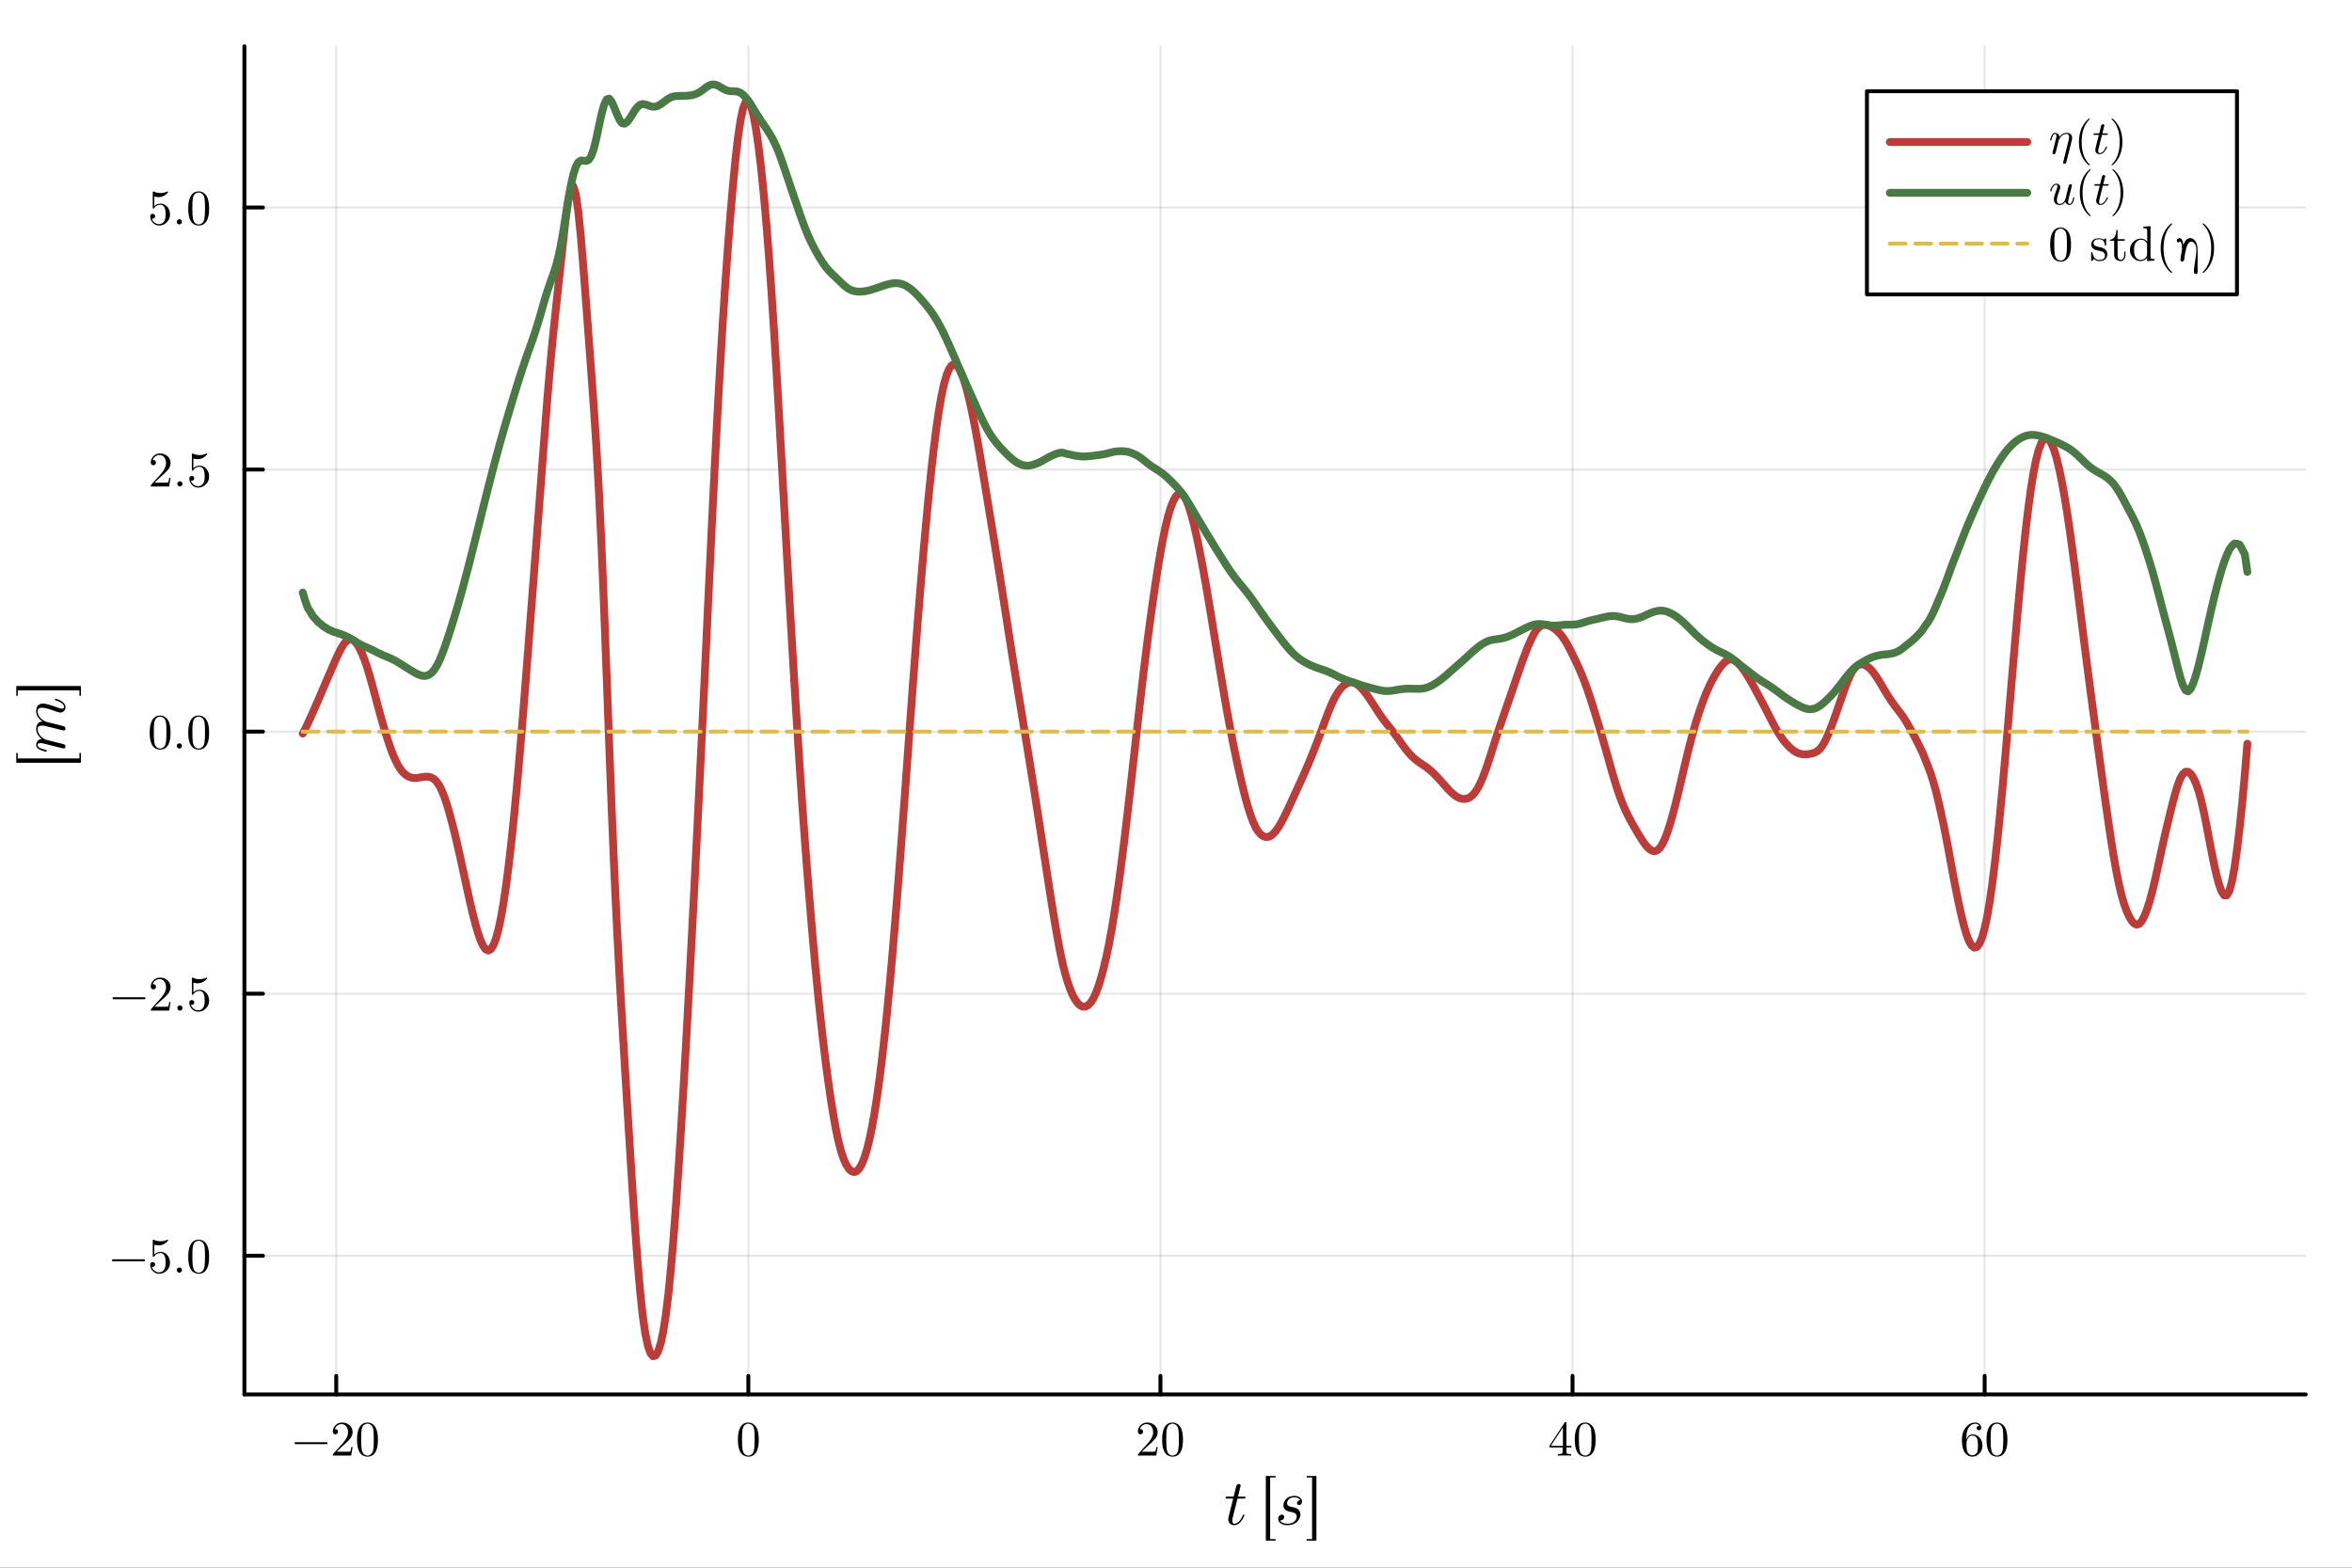 <?xml version="1.0" encoding="utf-8"?>
<svg xmlns="http://www.w3.org/2000/svg" xmlns:xlink="http://www.w3.org/1999/xlink" width="600" height="400" viewBox="0 0 2400 1600">
<rect x="0" y="0" width="2400" height="1600" fill="#333333" stroke="none"/>
<defs>
  <clipPath id="clip390">
    <rect x="0" y="0" width="2400" height="1600"/>
  </clipPath>
</defs>
<path clip-path="url(#clip390)" d="M0 1600 L2400 1600 L2400 0 L0 0  Z" fill="#ffffff" fill-rule="evenodd" fill-opacity="1"/>
<defs>
  <clipPath id="clip391">
    <rect x="480" y="0" width="1681" height="1600"/>
  </clipPath>
</defs>
<path clip-path="url(#clip390)" d="M249.395 1423.18 L2352.76 1423.18 L2352.76 47.244 L249.395 47.244  Z" fill="#ffffff" fill-rule="evenodd" fill-opacity="1"/>
<defs>
  <clipPath id="clip392">
    <rect x="249" y="47" width="2104" height="1377"/>
  </clipPath>
</defs>
<polyline clip-path="url(#clip392)" style="stroke:#000000; stroke-linecap:round; stroke-linejoin:round; stroke-width:2; stroke-opacity:0.1; fill:none" points="343.091,1423.18 343.091,47.244 "/>
<polyline clip-path="url(#clip392)" style="stroke:#000000; stroke-linecap:round; stroke-linejoin:round; stroke-width:2; stroke-opacity:0.1; fill:none" points="763.605,1423.18 763.605,47.244 "/>
<polyline clip-path="url(#clip392)" style="stroke:#000000; stroke-linecap:round; stroke-linejoin:round; stroke-width:2; stroke-opacity:0.1; fill:none" points="1184.12,1423.18 1184.12,47.244 "/>
<polyline clip-path="url(#clip392)" style="stroke:#000000; stroke-linecap:round; stroke-linejoin:round; stroke-width:2; stroke-opacity:0.1; fill:none" points="1604.63,1423.18 1604.63,47.244 "/>
<polyline clip-path="url(#clip392)" style="stroke:#000000; stroke-linecap:round; stroke-linejoin:round; stroke-width:2; stroke-opacity:0.1; fill:none" points="2025.15,1423.18 2025.15,47.244 "/>
<polyline clip-path="url(#clip390)" style="stroke:#000000; stroke-linecap:round; stroke-linejoin:round; stroke-width:4; stroke-opacity:1; fill:none" points="249.395,1423.18 2352.76,1423.18 "/>
<polyline clip-path="url(#clip390)" style="stroke:#000000; stroke-linecap:round; stroke-linejoin:round; stroke-width:4; stroke-opacity:1; fill:none" points="343.091,1423.18 343.091,1404.28 "/>
<polyline clip-path="url(#clip390)" style="stroke:#000000; stroke-linecap:round; stroke-linejoin:round; stroke-width:4; stroke-opacity:1; fill:none" points="763.605,1423.18 763.605,1404.28 "/>
<polyline clip-path="url(#clip390)" style="stroke:#000000; stroke-linecap:round; stroke-linejoin:round; stroke-width:4; stroke-opacity:1; fill:none" points="1184.12,1423.18 1184.12,1404.28 "/>
<polyline clip-path="url(#clip390)" style="stroke:#000000; stroke-linecap:round; stroke-linejoin:round; stroke-width:4; stroke-opacity:1; fill:none" points="1604.63,1423.18 1604.63,1404.28 "/>
<polyline clip-path="url(#clip390)" style="stroke:#000000; stroke-linecap:round; stroke-linejoin:round; stroke-width:4; stroke-opacity:1; fill:none" points="2025.15,1423.18 2025.15,1404.28 "/>
<path clip-path="url(#clip390)" d="M333.95 1472.22 Q334.247 1472.51 334.247 1472.93 Q334.247 1473.35 333.95 1473.65 Q333.654 1473.94 333.234 1473.94 L301.564 1473.94 Q301.144 1473.94 300.848 1473.65 Q300.551 1473.35 300.551 1472.93 Q300.551 1472.51 300.848 1472.22 Q301.144 1471.92 301.564 1471.92 L333.234 1471.92 Q333.654 1471.92 333.95 1472.22 Z" fill="#000000" fill-rule="nonzero" fill-opacity="1" /><path clip-path="url(#clip390)" d="M339.583 1485.58 Q339.583 1484.67 339.657 1484.39 Q339.756 1484.12 340.151 1483.7 L349.859 1472.88 Q355.171 1466.9 355.171 1461.69 Q355.171 1458.31 353.392 1455.89 Q351.638 1453.47 348.402 1453.47 Q346.179 1453.47 344.301 1454.82 Q342.424 1456.18 341.559 1458.6 Q341.707 1458.55 342.226 1458.55 Q343.486 1458.55 344.178 1459.34 Q344.894 1460.14 344.894 1461.2 Q344.894 1462.56 344.005 1463.22 Q343.14 1463.87 342.275 1463.87 Q341.93 1463.87 341.46 1463.79 Q341.016 1463.72 340.299 1463.03 Q339.583 1462.31 339.583 1461.05 Q339.583 1457.52 342.251 1454.7 Q344.943 1451.88 349.044 1451.88 Q353.688 1451.88 356.727 1454.65 Q359.79 1457.39 359.79 1461.69 Q359.79 1463.2 359.321 1464.58 Q358.876 1465.94 358.258 1467 Q357.666 1468.07 356.035 1469.77 Q354.405 1471.47 353.095 1472.68 Q351.786 1473.9 348.847 1476.46 L343.486 1481.68 L352.601 1481.68 Q357.048 1481.68 357.394 1481.28 Q357.888 1480.57 358.506 1476.79 L359.79 1476.79 L358.357 1485.58 L339.583 1485.58 Z" fill="#000000" fill-rule="nonzero" fill-opacity="1" /><path clip-path="url(#clip390)" d="M364.336 1469.4 Q364.336 1461.96 366.213 1457.91 Q368.832 1451.88 375.007 1451.88 Q376.317 1451.88 377.675 1452.26 Q379.059 1452.6 380.788 1453.96 Q382.542 1455.32 383.604 1457.54 Q385.63 1461.84 385.63 1469.4 Q385.63 1476.79 383.752 1480.81 Q381.01 1486.69 374.958 1486.69 Q372.685 1486.69 370.363 1485.53 Q368.066 1484.37 366.608 1481.58 Q364.336 1477.4 364.336 1469.4 M368.535 1468.78 Q368.535 1476.41 369.079 1479.45 Q369.696 1482.74 371.376 1484.17 Q373.081 1485.58 374.958 1485.58 Q376.984 1485.58 378.663 1484.07 Q380.368 1482.54 380.887 1479.26 Q381.455 1476.02 381.43 1468.78 Q381.43 1461.74 380.936 1458.92 Q380.269 1455.64 378.491 1454.33 Q376.737 1453 374.958 1453 Q374.291 1453 373.575 1453.19 Q372.883 1453.39 371.87 1453.96 Q370.857 1454.53 370.067 1455.94 Q369.301 1457.34 368.93 1459.47 Q368.535 1462.21 368.535 1468.78 Z" fill="#000000" fill-rule="nonzero" fill-opacity="1" /><path clip-path="url(#clip390)" d="M752.958 1469.4 Q752.958 1461.96 754.835 1457.91 Q757.454 1451.88 763.63 1451.88 Q764.939 1451.88 766.298 1452.26 Q767.681 1452.6 769.41 1453.96 Q771.164 1455.32 772.227 1457.54 Q774.252 1461.84 774.252 1469.4 Q774.252 1476.79 772.375 1480.81 Q769.633 1486.69 763.58 1486.69 Q761.308 1486.69 758.986 1485.53 Q756.688 1484.37 755.231 1481.58 Q752.958 1477.4 752.958 1469.4 M757.158 1468.78 Q757.158 1476.41 757.701 1479.45 Q758.319 1482.74 759.998 1484.17 Q761.703 1485.58 763.58 1485.58 Q765.606 1485.58 767.286 1484.07 Q768.991 1482.54 769.509 1479.26 Q770.077 1476.02 770.053 1468.78 Q770.053 1461.74 769.559 1458.92 Q768.892 1455.64 767.113 1454.33 Q765.359 1453 763.58 1453 Q762.913 1453 762.197 1453.19 Q761.505 1453.39 760.493 1453.96 Q759.48 1454.53 758.689 1455.94 Q757.923 1457.34 757.553 1459.47 Q757.158 1462.21 757.158 1468.78 Z" fill="#000000" fill-rule="nonzero" fill-opacity="1" /><path clip-path="url(#clip390)" d="M1161.1 1485.58 Q1161.1 1484.67 1161.17 1484.39 Q1161.27 1484.12 1161.66 1483.7 L1171.37 1472.88 Q1176.68 1466.9 1176.68 1461.69 Q1176.68 1458.31 1174.91 1455.89 Q1173.15 1453.47 1169.92 1453.47 Q1167.69 1453.47 1165.81 1454.82 Q1163.94 1456.18 1163.07 1458.6 Q1163.22 1458.55 1163.74 1458.55 Q1165 1458.55 1165.69 1459.34 Q1166.41 1460.14 1166.41 1461.2 Q1166.41 1462.56 1165.52 1463.22 Q1164.65 1463.87 1163.79 1463.87 Q1163.44 1463.87 1162.97 1463.79 Q1162.53 1463.72 1161.81 1463.03 Q1161.1 1462.31 1161.1 1461.05 Q1161.1 1457.52 1163.76 1454.7 Q1166.46 1451.88 1170.56 1451.88 Q1175.2 1451.88 1178.24 1454.65 Q1181.3 1457.39 1181.3 1461.69 Q1181.3 1463.2 1180.83 1464.58 Q1180.39 1465.94 1179.77 1467 Q1179.18 1468.07 1177.55 1469.77 Q1175.92 1471.47 1174.61 1472.68 Q1173.3 1473.9 1170.36 1476.46 L1165 1481.68 L1174.11 1481.68 Q1178.56 1481.68 1178.91 1481.28 Q1179.4 1480.57 1180.02 1476.79 L1181.3 1476.79 L1179.87 1485.58 L1161.1 1485.58 Z" fill="#000000" fill-rule="nonzero" fill-opacity="1" /><path clip-path="url(#clip390)" d="M1185.85 1469.4 Q1185.85 1461.96 1187.73 1457.91 Q1190.34 1451.88 1196.52 1451.88 Q1197.83 1451.88 1199.19 1452.26 Q1200.57 1452.6 1202.3 1453.96 Q1204.06 1455.32 1205.12 1457.54 Q1207.14 1461.84 1207.14 1469.4 Q1207.14 1476.79 1205.27 1480.81 Q1202.52 1486.69 1196.47 1486.69 Q1194.2 1486.69 1191.88 1485.53 Q1189.58 1484.37 1188.12 1481.58 Q1185.85 1477.4 1185.85 1469.4 M1190.05 1468.78 Q1190.05 1476.41 1190.59 1479.45 Q1191.21 1482.74 1192.89 1484.17 Q1194.59 1485.58 1196.47 1485.58 Q1198.5 1485.58 1200.18 1484.07 Q1201.88 1482.54 1202.4 1479.26 Q1202.97 1476.02 1202.94 1468.78 Q1202.94 1461.74 1202.45 1458.92 Q1201.78 1455.64 1200 1454.33 Q1198.25 1453 1196.47 1453 Q1195.8 1453 1195.09 1453.19 Q1194.4 1453.39 1193.38 1453.96 Q1192.37 1454.53 1191.58 1455.94 Q1190.81 1457.34 1190.44 1459.47 Q1190.05 1462.21 1190.05 1468.78 Z" fill="#000000" fill-rule="nonzero" fill-opacity="1" /><path clip-path="url(#clip390)" d="M1581.05 1477.23 L1581.05 1475.67 L1596.59 1451.93 Q1596.99 1451.32 1597.61 1451.34 Q1598.17 1451.34 1598.3 1451.56 Q1598.42 1451.79 1598.42 1452.65 L1598.42 1475.67 L1603.49 1475.67 L1603.49 1477.23 L1598.42 1477.23 L1598.42 1481.63 Q1598.42 1483.08 1599.01 1483.55 Q1599.63 1484.02 1602.25 1484.02 L1603.31 1484.02 L1603.31 1485.58 Q1601.24 1485.43 1596.45 1485.43 Q1591.68 1485.43 1589.6 1485.58 L1589.6 1484.02 L1590.66 1484.02 Q1593.28 1484.02 1593.9 1483.58 Q1594.52 1483.11 1594.52 1481.63 L1594.52 1477.23 L1581.05 1477.23 M1582.49 1475.67 L1594.81 1475.67 L1594.81 1456.8 L1582.49 1475.67 Z" fill="#000000" fill-rule="nonzero" fill-opacity="1" /><path clip-path="url(#clip390)" d="M1606.92 1469.4 Q1606.92 1461.96 1608.8 1457.91 Q1611.42 1451.88 1617.59 1451.88 Q1618.9 1451.88 1620.26 1452.26 Q1621.64 1452.6 1623.37 1453.96 Q1625.13 1455.32 1626.19 1457.54 Q1628.21 1461.84 1628.21 1469.4 Q1628.21 1476.79 1626.34 1480.81 Q1623.59 1486.69 1617.54 1486.69 Q1615.27 1486.69 1612.95 1485.53 Q1610.65 1484.37 1609.19 1481.58 Q1606.92 1477.4 1606.92 1469.4 M1611.12 1468.78 Q1611.12 1476.41 1611.66 1479.45 Q1612.28 1482.74 1613.96 1484.17 Q1615.66 1485.58 1617.54 1485.58 Q1619.57 1485.58 1621.25 1484.07 Q1622.95 1482.54 1623.47 1479.26 Q1624.04 1476.02 1624.01 1468.78 Q1624.01 1461.74 1623.52 1458.92 Q1622.85 1455.64 1621.07 1454.33 Q1619.32 1453 1617.54 1453 Q1616.87 1453 1616.16 1453.19 Q1615.47 1453.39 1614.45 1453.96 Q1613.44 1454.53 1612.65 1455.94 Q1611.88 1457.34 1611.51 1459.47 Q1611.12 1462.21 1611.12 1468.78 Z" fill="#000000" fill-rule="nonzero" fill-opacity="1" /><path clip-path="url(#clip390)" d="M2001.93 1469.6 Q2001.93 1461.64 2005.98 1456.78 Q2010.03 1451.88 2015.24 1451.88 Q2018.28 1451.88 2019.96 1453.44 Q2021.67 1454.97 2021.67 1457.34 Q2021.67 1458.65 2020.9 1459.22 Q2020.13 1459.79 2019.34 1459.79 Q2018.43 1459.79 2017.71 1459.17 Q2017 1458.55 2017 1457.44 Q2017 1455.17 2019.79 1455.17 Q2018.48 1453.14 2015.34 1453.14 Q2014.38 1453.14 2013.39 1453.44 Q2012.4 1453.71 2011.12 1454.65 Q2009.83 1455.59 2008.84 1457.07 Q2007.86 1458.55 2007.16 1461.35 Q2006.47 1464.14 2006.47 1467.77 L2006.47 1468.98 Q2008.55 1463.96 2012.8 1463.99 Q2017.05 1463.99 2019.99 1467.23 Q2022.93 1470.46 2022.93 1475.25 Q2022.93 1480.17 2019.86 1483.43 Q2016.8 1486.69 2012.5 1486.69 Q2010.57 1486.69 2008.82 1485.88 Q2007.09 1485.09 2005.46 1483.26 Q2003.85 1481.43 2002.89 1477.92 Q2001.93 1474.41 2001.93 1469.6 M2006.57 1474.14 Q2006.57 1479.11 2007.49 1481.48 Q2007.63 1481.87 2007.96 1482.42 Q2008.3 1482.96 2008.87 1483.68 Q2009.46 1484.37 2010.43 1484.84 Q2011.39 1485.28 2012.5 1485.28 Q2015.89 1485.28 2017.52 1482 Q2018.38 1480.17 2018.38 1475.2 Q2018.38 1470.14 2017.47 1468.29 Q2015.91 1465.15 2012.75 1465.15 Q2010.62 1465.15 2009.14 1466.61 Q2007.68 1468.07 2007.12 1470.02 Q2006.57 1471.97 2006.57 1474.14 Z" fill="#000000" fill-rule="nonzero" fill-opacity="1" /><path clip-path="url(#clip390)" d="M2027.08 1469.4 Q2027.08 1461.96 2028.95 1457.91 Q2031.57 1451.88 2037.75 1451.88 Q2039.06 1451.88 2040.42 1452.26 Q2041.8 1452.6 2043.53 1453.96 Q2045.28 1455.32 2046.34 1457.54 Q2048.37 1461.84 2048.37 1469.4 Q2048.37 1476.79 2046.49 1480.81 Q2043.75 1486.69 2037.7 1486.69 Q2035.43 1486.69 2033.1 1485.53 Q2030.81 1484.37 2029.35 1481.58 Q2027.08 1477.4 2027.08 1469.4 M2031.28 1468.78 Q2031.28 1476.41 2031.82 1479.45 Q2032.44 1482.74 2034.12 1484.17 Q2035.82 1485.58 2037.7 1485.58 Q2039.72 1485.58 2041.4 1484.07 Q2043.11 1482.54 2043.63 1479.26 Q2044.2 1476.02 2044.17 1468.78 Q2044.17 1461.74 2043.68 1458.92 Q2043.01 1455.64 2041.23 1454.33 Q2039.48 1453 2037.7 1453 Q2037.03 1453 2036.31 1453.19 Q2035.62 1453.39 2034.61 1453.96 Q2033.6 1454.53 2032.81 1455.94 Q2032.04 1457.34 2031.67 1459.47 Q2031.28 1462.21 2031.28 1468.78 Z" fill="#000000" fill-rule="nonzero" fill-opacity="1" /><path clip-path="url(#clip390)" d="M1270.93 1528.17 Q1270.93 1529.07 1270.51 1529.3 Q1270.1 1529.49 1268.94 1529.49 L1262.75 1529.49 L1257.86 1548.94 Q1257.47 1550.65 1257.47 1552.1 Q1257.47 1553.71 1257.95 1554.42 Q1258.47 1555.13 1259.53 1555.13 Q1261.63 1555.13 1263.88 1553.23 Q1266.17 1551.33 1268.1 1546.69 Q1268.36 1546.08 1268.49 1545.95 Q1268.65 1545.79 1269.07 1545.79 Q1269.87 1545.79 1269.87 1546.43 Q1269.87 1546.66 1269.42 1547.69 Q1269 1548.72 1268.07 1550.23 Q1267.17 1551.75 1265.97 1553.16 Q1264.81 1554.58 1263.04 1555.61 Q1261.27 1556.61 1259.37 1556.61 Q1256.7 1556.61 1254.99 1554.9 Q1253.32 1553.19 1253.32 1550.52 Q1253.32 1549.65 1253.99 1546.88 Q1254.67 1544.08 1258.34 1529.49 L1252.51 1529.49 Q1251.71 1529.49 1251.38 1529.46 Q1251.09 1529.43 1250.87 1529.27 Q1250.68 1529.07 1250.68 1528.69 Q1250.68 1528.07 1250.93 1527.82 Q1251.19 1527.53 1251.51 1527.49 Q1251.87 1527.43 1252.67 1527.43 L1258.86 1527.43 L1261.43 1516.96 Q1261.69 1515.93 1262.33 1515.35 Q1263.01 1514.74 1263.4 1514.68 Q1263.78 1514.58 1264.07 1514.58 Q1264.94 1514.58 1265.46 1515.06 Q1265.97 1515.51 1265.97 1516.35 Q1265.97 1516.8 1263.27 1527.43 L1269.07 1527.43 Q1269.81 1527.43 1270.1 1527.46 Q1270.42 1527.49 1270.68 1527.66 Q1270.93 1527.82 1270.93 1528.17 Z" fill="#000000" fill-rule="nonzero" fill-opacity="1" /><path clip-path="url(#clip390)" d="M1291.68 1572.36 L1291.68 1506.4 L1301.63 1506.4 L1301.63 1507.91 L1296.09 1507.91 L1296.09 1570.84 L1301.63 1570.84 L1301.63 1572.36 L1291.68 1572.36 Z" fill="#000000" fill-rule="nonzero" fill-opacity="1" /><path clip-path="url(#clip390)" d="M1328.57 1532.39 Q1328.57 1534.19 1327.67 1535.16 Q1326.77 1536.09 1325.54 1536.09 Q1324.54 1536.09 1324 1535.51 Q1323.48 1534.93 1323.48 1534.16 Q1323.48 1533.03 1324.38 1532.13 Q1325.32 1531.23 1326.67 1531.2 Q1326.22 1530.01 1325.03 1529.3 Q1323.83 1528.56 1322.77 1528.36 Q1321.74 1528.17 1320.71 1528.17 Q1318.68 1528.17 1317.14 1528.81 Q1315.59 1529.46 1314.82 1530.46 Q1314.04 1531.42 1313.69 1532.36 Q1313.34 1533.29 1313.34 1534.1 Q1313.34 1534.81 1313.5 1535.38 Q1313.69 1535.93 1314.14 1536.35 Q1314.59 1536.74 1314.91 1537 Q1315.27 1537.25 1316.04 1537.48 Q1316.81 1537.7 1317.14 1537.8 Q1317.46 1537.86 1318.36 1538.06 Q1320.23 1538.44 1321.07 1538.67 Q1321.9 1538.86 1323 1539.41 Q1324.12 1539.96 1324.96 1540.83 Q1326.99 1542.86 1326.99 1545.66 Q1326.99 1546.69 1326.64 1547.95 Q1326.31 1549.2 1325.38 1550.78 Q1324.45 1552.36 1323.03 1553.61 Q1321.61 1554.87 1319.17 1555.74 Q1316.75 1556.61 1313.72 1556.61 Q1309.5 1556.61 1306.89 1554.84 Q1304.29 1553.03 1304.29 1550.2 Q1304.29 1548.14 1305.41 1547.01 Q1306.54 1545.85 1307.99 1545.85 Q1309.08 1545.85 1309.76 1546.46 Q1310.44 1547.04 1310.44 1548.14 Q1310.44 1549.62 1309.25 1550.75 Q1308.05 1551.87 1306.28 1551.65 Q1307.8 1555.13 1313.79 1555.13 Q1316.04 1555.13 1317.78 1554.55 Q1319.55 1553.94 1320.52 1553.1 Q1321.52 1552.23 1322.16 1551.17 Q1322.8 1550.1 1323 1549.3 Q1323.22 1548.49 1323.22 1547.88 Q1323.22 1546.82 1322.8 1546.01 Q1322.39 1545.21 1321.81 1544.76 Q1321.26 1544.27 1320.2 1543.89 Q1319.17 1543.47 1318.42 1543.31 Q1317.68 1543.15 1316.36 1542.89 Q1315.75 1542.76 1315.36 1542.7 Q1314.98 1542.6 1314.17 1542.34 Q1313.4 1542.05 1312.85 1541.76 Q1312.34 1541.47 1311.66 1540.96 Q1310.98 1540.44 1310.57 1539.83 Q1310.15 1539.22 1309.86 1538.32 Q1309.57 1537.41 1309.57 1536.35 Q1309.57 1535.38 1309.86 1534.23 Q1310.18 1533.07 1310.98 1531.71 Q1311.82 1530.36 1313.01 1529.27 Q1314.21 1528.17 1316.2 1527.46 Q1318.23 1526.72 1320.71 1526.72 Q1324.32 1526.72 1326.44 1528.4 Q1328.57 1530.04 1328.57 1532.39 Z" fill="#000000" fill-rule="nonzero" fill-opacity="1" /><path clip-path="url(#clip390)" d="M1333.32 1570.84 L1338.86 1570.84 L1338.86 1507.91 L1333.32 1507.91 L1333.32 1506.4 L1343.28 1506.4 L1343.28 1572.36 L1333.32 1572.36 L1333.32 1570.84 Z" fill="#000000" fill-rule="nonzero" fill-opacity="1" /><polyline clip-path="url(#clip392)" style="stroke:#000000; stroke-linecap:round; stroke-linejoin:round; stroke-width:2; stroke-opacity:0.1; fill:none" points="249.395,1281.63 2352.76,1281.63 "/>
<polyline clip-path="url(#clip392)" style="stroke:#000000; stroke-linecap:round; stroke-linejoin:round; stroke-width:2; stroke-opacity:0.1; fill:none" points="249.395,1014.17 2352.76,1014.17 "/>
<polyline clip-path="url(#clip392)" style="stroke:#000000; stroke-linecap:round; stroke-linejoin:round; stroke-width:2; stroke-opacity:0.1; fill:none" points="249.395,746.702 2352.76,746.702 "/>
<polyline clip-path="url(#clip392)" style="stroke:#000000; stroke-linecap:round; stroke-linejoin:round; stroke-width:2; stroke-opacity:0.1; fill:none" points="249.395,479.238 2352.76,479.238 "/>
<polyline clip-path="url(#clip392)" style="stroke:#000000; stroke-linecap:round; stroke-linejoin:round; stroke-width:2; stroke-opacity:0.1; fill:none" points="249.395,211.773 2352.76,211.773 "/>
<polyline clip-path="url(#clip390)" style="stroke:#000000; stroke-linecap:round; stroke-linejoin:round; stroke-width:4; stroke-opacity:1; fill:none" points="249.395,1423.18 249.395,47.244 "/>
<polyline clip-path="url(#clip390)" style="stroke:#000000; stroke-linecap:round; stroke-linejoin:round; stroke-width:4; stroke-opacity:1; fill:none" points="249.395,1281.63 268.292,1281.63 "/>
<polyline clip-path="url(#clip390)" style="stroke:#000000; stroke-linecap:round; stroke-linejoin:round; stroke-width:4; stroke-opacity:1; fill:none" points="249.395,1014.17 268.292,1014.17 "/>
<polyline clip-path="url(#clip390)" style="stroke:#000000; stroke-linecap:round; stroke-linejoin:round; stroke-width:4; stroke-opacity:1; fill:none" points="249.395,746.702 268.292,746.702 "/>
<polyline clip-path="url(#clip390)" style="stroke:#000000; stroke-linecap:round; stroke-linejoin:round; stroke-width:4; stroke-opacity:1; fill:none" points="249.395,479.238 268.292,479.238 "/>
<polyline clip-path="url(#clip390)" style="stroke:#000000; stroke-linecap:round; stroke-linejoin:round; stroke-width:4; stroke-opacity:1; fill:none" points="249.395,211.773 268.292,211.773 "/>
<path clip-path="url(#clip390)" d="M147.659 1285.55 Q147.956 1285.84 147.956 1286.26 Q147.956 1286.68 147.659 1286.98 Q147.363 1287.28 146.943 1287.28 L115.273 1287.28 Q114.853 1287.28 114.557 1286.98 Q114.26 1286.68 114.26 1286.26 Q114.26 1285.84 114.557 1285.55 Q114.853 1285.25 115.273 1285.25 L146.943 1285.25 Q147.363 1285.25 147.659 1285.55 Z" fill="#000000" fill-rule="nonzero" fill-opacity="1" /><path clip-path="url(#clip390)" d="M153.291 1290.76 Q153.291 1289.25 154.107 1288.68 Q154.922 1288.09 155.787 1288.09 Q156.948 1288.09 157.615 1288.83 Q158.306 1289.55 158.306 1290.56 Q158.306 1291.57 157.615 1292.31 Q156.948 1293.03 155.787 1293.03 Q155.218 1293.03 154.922 1292.93 Q155.589 1295.25 157.615 1296.93 Q159.665 1298.61 162.358 1298.61 Q165.742 1298.61 167.768 1295.33 Q168.978 1293.2 168.978 1288.39 Q168.978 1284.14 168.064 1282.01 Q166.656 1278.78 163.766 1278.78 Q159.665 1278.78 157.244 1282.31 Q156.948 1282.75 156.602 1282.78 Q156.108 1282.78 155.984 1282.51 Q155.885 1282.21 155.885 1281.45 L155.885 1266.47 Q155.885 1265.26 156.379 1265.26 Q156.577 1265.26 156.997 1265.41 Q160.184 1266.82 163.716 1266.85 Q167.348 1266.85 170.609 1265.36 Q170.856 1265.22 171.004 1265.22 Q171.498 1265.22 171.523 1265.78 Q171.523 1265.98 171.103 1266.57 Q170.707 1267.14 169.843 1267.91 Q168.978 1268.65 167.866 1269.37 Q166.755 1270.08 165.124 1270.58 Q163.519 1271.05 161.74 1271.05 Q159.616 1271.05 157.442 1270.38 L157.442 1280.23 Q160.06 1277.67 163.865 1277.67 Q167.916 1277.67 170.707 1280.93 Q173.499 1284.19 173.499 1288.73 Q173.499 1293.5 170.189 1296.76 Q166.903 1300.02 162.456 1300.02 Q158.405 1300.02 155.836 1297.13 Q153.291 1294.24 153.291 1290.76 Z" fill="#000000" fill-rule="nonzero" fill-opacity="1" /><path clip-path="url(#clip390)" d="M181.132 1298.1 Q180.366 1297.28 180.366 1296.22 Q180.366 1295.16 181.132 1294.39 Q181.898 1293.6 183.059 1293.6 Q184.171 1293.6 184.912 1294.34 Q185.678 1295.06 185.678 1296.24 Q185.678 1297.4 184.862 1298.17 Q184.072 1298.91 183.059 1298.91 Q181.898 1298.91 181.132 1298.1 Z" fill="#000000" fill-rule="nonzero" fill-opacity="1" /><path clip-path="url(#clip390)" d="M192.1 1282.73 Q192.1 1275.29 193.978 1271.24 Q196.596 1265.22 202.772 1265.22 Q204.082 1265.22 205.44 1265.59 Q206.824 1265.93 208.553 1267.29 Q210.307 1268.65 211.369 1270.87 Q213.395 1275.17 213.395 1282.73 Q213.395 1290.12 211.517 1294.14 Q208.775 1300.02 202.723 1300.02 Q200.45 1300.02 198.128 1298.86 Q195.831 1297.7 194.373 1294.91 Q192.1 1290.73 192.1 1282.73 M196.3 1282.11 Q196.3 1289.75 196.843 1292.78 Q197.461 1296.07 199.141 1297.5 Q200.845 1298.91 202.723 1298.91 Q204.749 1298.91 206.428 1297.4 Q208.133 1295.87 208.652 1292.59 Q209.22 1289.35 209.195 1282.11 Q209.195 1275.07 208.701 1272.26 Q208.034 1268.97 206.255 1267.66 Q204.502 1266.33 202.723 1266.33 Q202.056 1266.33 201.339 1266.52 Q200.648 1266.72 199.635 1267.29 Q198.622 1267.86 197.832 1269.27 Q197.066 1270.67 196.695 1272.8 Q196.3 1275.54 196.3 1282.11 Z" fill="#000000" fill-rule="nonzero" fill-opacity="1" /><path clip-path="url(#clip390)" d="M148.203 1018.08 Q148.499 1018.38 148.499 1018.8 Q148.499 1019.22 148.203 1019.51 Q147.906 1019.81 147.486 1019.81 L115.816 1019.81 Q115.397 1019.81 115.1 1019.51 Q114.804 1019.22 114.804 1018.8 Q114.804 1018.38 115.1 1018.08 Q115.397 1017.79 115.816 1017.79 L147.486 1017.79 Q147.906 1017.79 148.203 1018.08 Z" fill="#000000" fill-rule="nonzero" fill-opacity="1" /><path clip-path="url(#clip390)" d="M153.835 1031.45 Q153.835 1030.53 153.909 1030.26 Q154.008 1029.99 154.403 1029.57 L164.112 1018.75 Q169.423 1012.77 169.423 1007.56 Q169.423 1004.17 167.644 1001.75 Q165.89 999.332 162.654 999.332 Q160.431 999.332 158.553 1000.69 Q156.676 1002.05 155.811 1004.47 Q155.959 1004.42 156.478 1004.42 Q157.738 1004.42 158.43 1005.21 Q159.146 1006 159.146 1007.06 Q159.146 1008.42 158.257 1009.09 Q157.392 1009.73 156.528 1009.73 Q156.182 1009.73 155.712 1009.66 Q155.268 1009.58 154.551 1008.89 Q153.835 1008.18 153.835 1006.92 Q153.835 1003.38 156.503 1000.57 Q159.196 997.751 163.296 997.751 Q167.941 997.751 170.979 1000.52 Q174.042 1003.26 174.042 1007.56 Q174.042 1009.06 173.573 1010.45 Q173.128 1011.81 172.511 1012.87 Q171.918 1013.93 170.287 1015.64 Q168.657 1017.34 167.348 1018.55 Q166.038 1019.76 163.099 1022.33 L157.738 1027.54 L166.854 1027.54 Q171.3 1027.54 171.646 1027.15 Q172.14 1026.43 172.758 1022.65 L174.042 1022.65 L172.609 1031.45 L153.835 1031.45 Z" fill="#000000" fill-rule="nonzero" fill-opacity="1" /><path clip-path="url(#clip390)" d="M181.676 1030.63 Q180.91 1029.82 180.91 1028.75 Q180.91 1027.69 181.676 1026.93 Q182.441 1026.13 183.602 1026.13 Q184.714 1026.13 185.455 1026.88 Q186.221 1027.59 186.221 1028.78 Q186.221 1029.94 185.406 1030.71 Q184.615 1031.45 183.602 1031.45 Q182.441 1031.45 181.676 1030.63 Z" fill="#000000" fill-rule="nonzero" fill-opacity="1" /><path clip-path="url(#clip390)" d="M193.187 1023.29 Q193.187 1021.79 194.003 1021.22 Q194.818 1020.63 195.682 1020.63 Q196.843 1020.63 197.51 1021.37 Q198.202 1022.08 198.202 1023.1 Q198.202 1024.11 197.51 1024.85 Q196.843 1025.57 195.682 1025.57 Q195.114 1025.57 194.818 1025.47 Q195.485 1027.79 197.51 1029.47 Q199.561 1031.15 202.254 1031.15 Q205.638 1031.15 207.664 1027.86 Q208.874 1025.74 208.874 1020.92 Q208.874 1016.67 207.96 1014.55 Q206.552 1011.31 203.662 1011.31 Q199.561 1011.31 197.14 1014.85 Q196.843 1015.29 196.498 1015.31 Q196.004 1015.31 195.88 1015.04 Q195.781 1014.75 195.781 1013.98 L195.781 999.011 Q195.781 997.8 196.275 997.8 Q196.473 997.8 196.893 997.948 Q200.08 999.357 203.612 999.381 Q207.244 999.381 210.504 997.899 Q210.751 997.751 210.9 997.751 Q211.394 997.751 211.418 998.319 Q211.418 998.517 210.999 999.109 Q210.603 999.678 209.739 1000.44 Q208.874 1001.18 207.762 1001.9 Q206.651 1002.62 205.02 1003.11 Q203.415 1003.58 201.636 1003.58 Q199.511 1003.58 197.338 1002.91 L197.338 1012.77 Q199.956 1010.2 203.76 1010.2 Q207.812 1010.2 210.603 1013.46 Q213.395 1016.72 213.395 1021.27 Q213.395 1026.04 210.084 1029.3 Q206.799 1032.56 202.352 1032.56 Q198.301 1032.56 195.732 1029.67 Q193.187 1026.78 193.187 1023.29 Z" fill="#000000" fill-rule="nonzero" fill-opacity="1" /><path clip-path="url(#clip390)" d="M152.748 747.801 Q152.748 740.366 154.625 736.314 Q157.244 730.287 163.42 730.287 Q164.729 730.287 166.088 730.657 Q167.471 731.003 169.2 732.362 Q170.954 733.72 172.017 735.944 Q174.042 740.242 174.042 747.801 Q174.042 755.188 172.165 759.214 Q169.423 765.094 163.37 765.094 Q161.098 765.094 158.776 763.933 Q156.478 762.771 155.021 759.98 Q152.748 755.805 152.748 747.801 M156.948 747.184 Q156.948 754.817 157.491 757.856 Q158.109 761.141 159.788 762.574 Q161.493 763.982 163.37 763.982 Q165.396 763.982 167.076 762.475 Q168.78 760.943 169.299 757.658 Q169.867 754.422 169.843 747.184 Q169.843 740.143 169.349 737.327 Q168.682 734.041 166.903 732.732 Q165.149 731.398 163.37 731.398 Q162.703 731.398 161.987 731.596 Q161.295 731.793 160.283 732.362 Q159.27 732.93 158.479 734.338 Q157.713 735.746 157.343 737.87 Q156.948 740.613 156.948 747.184 Z" fill="#000000" fill-rule="nonzero" fill-opacity="1" /><path clip-path="url(#clip390)" d="M181.132 763.167 Q180.366 762.352 180.366 761.289 Q180.366 760.227 181.132 759.461 Q181.898 758.671 183.059 758.671 Q184.171 758.671 184.912 759.412 Q185.678 760.128 185.678 761.314 Q185.678 762.475 184.862 763.241 Q184.072 763.982 183.059 763.982 Q181.898 763.982 181.132 763.167 Z" fill="#000000" fill-rule="nonzero" fill-opacity="1" /><path clip-path="url(#clip390)" d="M192.1 747.801 Q192.1 740.366 193.978 736.314 Q196.596 730.287 202.772 730.287 Q204.082 730.287 205.44 730.657 Q206.824 731.003 208.553 732.362 Q210.307 733.72 211.369 735.944 Q213.395 740.242 213.395 747.801 Q213.395 755.188 211.517 759.214 Q208.775 765.094 202.723 765.094 Q200.45 765.094 198.128 763.933 Q195.831 762.771 194.373 759.98 Q192.1 755.805 192.1 747.801 M196.3 747.184 Q196.3 754.817 196.843 757.856 Q197.461 761.141 199.141 762.574 Q200.845 763.982 202.723 763.982 Q204.749 763.982 206.428 762.475 Q208.133 760.943 208.652 757.658 Q209.22 754.422 209.195 747.184 Q209.195 740.143 208.701 737.327 Q208.034 734.041 206.255 732.732 Q204.502 731.398 202.723 731.398 Q202.056 731.398 201.339 731.596 Q200.648 731.793 199.635 732.362 Q198.622 732.93 197.832 734.338 Q197.066 735.746 196.695 737.87 Q196.3 740.613 196.3 747.184 Z" fill="#000000" fill-rule="nonzero" fill-opacity="1" /><path clip-path="url(#clip390)" d="M153.835 496.518 Q153.835 495.604 153.909 495.332 Q154.008 495.06 154.403 494.64 L164.112 483.82 Q169.423 477.842 169.423 472.63 Q169.423 469.245 167.644 466.824 Q165.89 464.403 162.654 464.403 Q160.431 464.403 158.553 465.762 Q156.676 467.121 155.811 469.542 Q155.959 469.492 156.478 469.492 Q157.738 469.492 158.43 470.283 Q159.146 471.073 159.146 472.135 Q159.146 473.494 158.257 474.161 Q157.392 474.803 156.528 474.803 Q156.182 474.803 155.712 474.729 Q155.268 474.655 154.551 473.964 Q153.835 473.247 153.835 471.987 Q153.835 468.455 156.503 465.638 Q159.196 462.822 163.296 462.822 Q167.941 462.822 170.979 465.589 Q174.042 468.331 174.042 472.63 Q174.042 474.136 173.573 475.52 Q173.128 476.879 172.511 477.941 Q171.918 479.003 170.287 480.708 Q168.657 482.412 167.348 483.623 Q166.038 484.833 163.099 487.402 L157.738 492.615 L166.854 492.615 Q171.3 492.615 171.646 492.219 Q172.14 491.503 172.758 487.723 L174.042 487.723 L172.609 496.518 L153.835 496.518 Z" fill="#000000" fill-rule="nonzero" fill-opacity="1" /><path clip-path="url(#clip390)" d="M181.676 495.702 Q180.91 494.887 180.91 493.825 Q180.91 492.763 181.676 491.997 Q182.441 491.206 183.602 491.206 Q184.714 491.206 185.455 491.948 Q186.221 492.664 186.221 493.85 Q186.221 495.011 185.406 495.777 Q184.615 496.518 183.602 496.518 Q182.441 496.518 181.676 495.702 Z" fill="#000000" fill-rule="nonzero" fill-opacity="1" /><path clip-path="url(#clip390)" d="M193.187 488.366 Q193.187 486.859 194.003 486.29 Q194.818 485.698 195.682 485.698 Q196.843 485.698 197.51 486.439 Q198.202 487.155 198.202 488.168 Q198.202 489.181 197.51 489.922 Q196.843 490.638 195.682 490.638 Q195.114 490.638 194.818 490.539 Q195.485 492.862 197.51 494.541 Q199.561 496.221 202.254 496.221 Q205.638 496.221 207.664 492.936 Q208.874 490.811 208.874 485.994 Q208.874 481.745 207.96 479.621 Q206.552 476.384 203.662 476.384 Q199.561 476.384 197.14 479.917 Q196.843 480.362 196.498 480.386 Q196.004 480.386 195.88 480.115 Q195.781 479.818 195.781 479.052 L195.781 464.082 Q195.781 462.872 196.275 462.872 Q196.473 462.872 196.893 463.02 Q200.08 464.428 203.612 464.453 Q207.244 464.453 210.504 462.971 Q210.751 462.822 210.9 462.822 Q211.394 462.822 211.418 463.39 Q211.418 463.588 210.999 464.181 Q210.603 464.749 209.739 465.515 Q208.874 466.256 207.762 466.972 Q206.651 467.689 205.02 468.183 Q203.415 468.652 201.636 468.652 Q199.511 468.652 197.338 467.985 L197.338 477.842 Q199.956 475.273 203.76 475.273 Q207.812 475.273 210.603 478.534 Q213.395 481.794 213.395 486.34 Q213.395 491.108 210.084 494.368 Q206.799 497.629 202.352 497.629 Q198.301 497.629 195.732 494.739 Q193.187 491.849 193.187 488.366 Z" fill="#000000" fill-rule="nonzero" fill-opacity="1" /><path clip-path="url(#clip390)" d="M153.291 220.901 Q153.291 219.394 154.107 218.826 Q154.922 218.233 155.787 218.233 Q156.948 218.233 157.615 218.974 Q158.306 219.691 158.306 220.704 Q158.306 221.717 157.615 222.458 Q156.948 223.174 155.787 223.174 Q155.218 223.174 154.922 223.075 Q155.589 225.397 157.615 227.077 Q159.665 228.757 162.358 228.757 Q165.742 228.757 167.768 225.471 Q168.978 223.347 168.978 218.53 Q168.978 214.281 168.064 212.156 Q166.656 208.92 163.766 208.92 Q159.665 208.92 157.244 212.453 Q156.948 212.897 156.602 212.922 Q156.108 212.922 155.984 212.65 Q155.885 212.354 155.885 211.588 L155.885 196.618 Q155.885 195.407 156.379 195.407 Q156.577 195.407 156.997 195.556 Q160.184 196.964 163.716 196.988 Q167.348 196.988 170.609 195.506 Q170.856 195.358 171.004 195.358 Q171.498 195.358 171.523 195.926 Q171.523 196.124 171.103 196.717 Q170.707 197.285 169.843 198.051 Q168.978 198.792 167.866 199.508 Q166.755 200.225 165.124 200.719 Q163.519 201.188 161.74 201.188 Q159.616 201.188 157.442 200.521 L157.442 210.378 Q160.06 207.809 163.865 207.809 Q167.916 207.809 170.707 211.069 Q173.499 214.33 173.499 218.876 Q173.499 223.643 170.189 226.904 Q166.903 230.165 162.456 230.165 Q158.405 230.165 155.836 227.275 Q153.291 224.384 153.291 220.901 Z" fill="#000000" fill-rule="nonzero" fill-opacity="1" /><path clip-path="url(#clip390)" d="M181.132 228.238 Q180.366 227.423 180.366 226.361 Q180.366 225.299 181.132 224.533 Q181.898 223.742 183.059 223.742 Q184.171 223.742 184.912 224.483 Q185.678 225.2 185.678 226.385 Q185.678 227.547 184.862 228.312 Q184.072 229.053 183.059 229.053 Q181.898 229.053 181.132 228.238 Z" fill="#000000" fill-rule="nonzero" fill-opacity="1" /><path clip-path="url(#clip390)" d="M192.1 212.873 Q192.1 205.437 193.978 201.386 Q196.596 195.358 202.772 195.358 Q204.082 195.358 205.44 195.729 Q206.824 196.074 208.553 197.433 Q210.307 198.792 211.369 201.015 Q213.395 205.314 213.395 212.873 Q213.395 220.259 211.517 224.286 Q208.775 230.165 202.723 230.165 Q200.45 230.165 198.128 229.004 Q195.831 227.843 194.373 225.051 Q192.1 220.877 192.1 212.873 M196.3 212.255 Q196.3 219.888 196.843 222.927 Q197.461 226.213 199.141 227.645 Q200.845 229.053 202.723 229.053 Q204.749 229.053 206.428 227.547 Q208.133 226.015 208.652 222.729 Q209.22 219.493 209.195 212.255 Q209.195 205.215 208.701 202.399 Q208.034 199.113 206.255 197.804 Q204.502 196.47 202.723 196.47 Q202.056 196.47 201.339 196.667 Q200.648 196.865 199.635 197.433 Q198.622 198.001 197.832 199.409 Q197.066 200.817 196.695 202.942 Q196.3 205.684 196.3 212.255 Z" fill="#000000" fill-rule="nonzero" fill-opacity="1" /><path clip-path="url(#clip390)" d="M82.573 778.475 L16.616 778.475 L16.616 768.523 L18.13 768.523 L18.13 774.063 L81.06 774.063 L81.06 768.523 L82.573 768.523 L82.573 778.475 Z" fill="#000000" fill-rule="nonzero" fill-opacity="1" /><path clip-path="url(#clip390)" d="M56.648 713.147 Q56.905 713.147 57.904 713.437 Q58.902 713.727 60.448 714.436 Q61.994 715.112 63.411 716.078 Q64.796 717.012 65.826 718.558 Q66.825 720.072 66.825 721.811 Q66.825 724.129 65.279 725.675 Q63.733 727.221 61.414 727.221 Q60.158 727.221 57.775 726.352 Q46.889 722.262 42.992 722.262 Q38.387 722.262 38.387 725.836 Q38.387 727.865 39.224 729.701 Q40.062 731.537 41.221 732.728 Q42.381 733.92 43.701 734.854 Q45.022 735.788 45.891 736.207 Q46.761 736.593 47.147 736.69 L63.057 740.651 Q64.409 740.973 65.053 741.199 Q65.698 741.424 66.245 742.036 Q66.825 742.648 66.825 743.614 Q66.825 744.419 66.342 744.999 Q65.859 745.546 65.021 745.546 Q64.892 745.546 64.216 745.385 Q63.54 745.224 62.606 744.999 Q61.672 744.773 61.124 744.677 Q56.744 743.517 56.133 743.356 L48.468 741.521 Q44.667 740.522 42.992 740.522 Q38.387 740.522 38.387 744.097 Q38.387 745.868 39.063 747.543 Q39.708 749.186 40.609 750.313 Q41.511 751.44 42.767 752.471 Q43.991 753.469 44.828 753.984 Q45.633 754.467 46.438 754.854 L49.724 755.691 Q50.625 755.884 54.136 756.818 L60.094 758.268 Q64.538 759.298 64.957 759.524 Q65.859 759.846 66.342 760.554 Q66.825 761.263 66.825 761.971 Q66.825 762.777 66.342 763.324 Q65.859 763.872 65.021 763.872 Q64.892 763.872 64.409 763.775 Q63.926 763.678 63.25 763.517 Q62.574 763.356 62.187 763.292 L46.954 759.459 Q44.184 758.751 43.315 758.59 Q42.413 758.397 41.414 758.397 Q38.387 758.397 38.387 760.458 Q38.387 762.132 40.384 763.227 Q42.381 764.322 46.245 765.256 Q47.308 765.546 47.533 765.739 Q47.759 765.9 47.759 766.384 Q47.727 767.189 47.083 767.189 Q46.922 767.189 45.891 766.931 Q44.86 766.673 43.315 766.19 Q41.736 765.675 40.706 765.128 Q40.03 764.805 39.579 764.516 Q39.128 764.226 38.419 763.646 Q37.711 763.066 37.324 762.197 Q36.938 761.327 36.938 760.264 Q36.938 757.913 38.452 756.174 Q39.965 754.403 42.67 754.178 Q36.938 749.894 36.938 743.904 Q36.938 740.522 38.645 738.493 Q40.287 736.593 43.315 736.368 Q36.938 731.923 36.938 725.611 Q36.938 721.972 38.838 720.007 Q40.706 718.043 43.991 718.043 Q45.698 718.043 48.951 718.912 Q52.171 719.782 53.782 720.361 Q55.392 720.941 58.483 722.068 Q61.447 723.26 63.186 723.26 Q64.313 723.26 64.828 722.873 Q65.343 722.487 65.343 721.65 Q65.343 720.361 64.603 719.234 Q63.83 718.107 62.574 717.302 Q61.285 716.464 59.997 715.917 Q58.677 715.369 57.195 714.951 Q56.39 714.693 56.197 714.564 Q56.004 714.403 56.004 713.952 Q56.004 713.147 56.648 713.147 Z" fill="#000000" fill-rule="nonzero" fill-opacity="1" /><path clip-path="url(#clip390)" d="M81.06 710.099 L81.06 704.56 L18.13 704.56 L18.13 710.099 L16.616 710.099 L16.616 700.148 L82.573 700.148 L82.573 710.099 L81.06 710.099 Z" fill="#000000" fill-rule="nonzero" fill-opacity="1" /><polyline clip-path="url(#clip392)" style="stroke:#ba3d3a; stroke-linecap:round; stroke-linejoin:round; stroke-width:8; stroke-opacity:1; fill:none" points="308.924,748.671 311.552,743.678 314.18,738.228 316.808,732.432 319.437,726.564 322.065,720.578 324.693,714.569 327.321,708.455 329.95,702.302 332.578,696.188 335.206,690.089 337.834,684.004 340.462,677.942 343.091,671.958 345.719,666.357 348.347,661.325 350.975,657.133 353.603,654.167 356.232,652.548 358.86,652.569 361.488,654.122 364.116,657.164 366.745,661.471 369.373,666.912 372.001,673.497 374.629,681.126 377.257,689.777 379.886,699.184 382.514,709.011 385.142,718.897 387.77,728.566 390.399,737.887 393.027,746.749 395.655,755.117 398.283,762.886 400.911,769.914 403.54,776.028 406.168,781.154 408.796,785.267 411.424,788.453 414.052,790.816 416.681,792.477 419.309,793.531 421.937,794.019 424.565,794.052 427.194,793.748 429.822,793.278 432.45,792.856 435.078,792.668 437.706,792.883 440.335,793.651 442.963,795.202 445.591,797.823 448.219,801.658 450.847,806.87 453.476,813.466 456.104,821.342 458.732,830.251 461.36,840.04 463.989,850.529 466.617,861.637 469.245,873.203 471.873,885.21 474.501,897.364 477.13,909.455 479.758,921.268 482.386,932.417 485.014,942.703 487.643,951.817 490.271,959.447 492.899,965.218 495.527,968.868 498.155,970.145 500.784,968.817 503.412,964.867 506.04,958.069 508.668,948.483 511.296,935.971 513.925,920.67 516.553,902.734 519.181,882.237 521.809,859.344 524.438,834.159 527.066,806.778 529.694,777.353 532.322,746.164 534.95,713.634 537.579,680.182 540.207,646.216 542.835,612.132 545.463,577.991 548.091,543.724 550.72,509.105 553.348,474.221 555.976,439.565 558.604,406.214 561.233,375.296 563.861,347.327 566.489,321.816 569.117,297.563 571.745,273.33 574.374,248.824 577.002,225.303 579.63,205.562 582.258,192.897 584.886,189.988 587.515,197.957 590.143,216.189 592.771,242.621 595.399,274.46 598.028,308.917 600.656,344.024 603.284,379.264 605.912,415.596 608.54,455.637 611.169,502.409 613.797,557.769 616.425,621.278 619.053,690.541 621.682,761.442 624.31,829.538 626.938,891.661 629.566,947.288 632.194,996.988 634.823,1042.3 637.451,1085.91 640.079,1128.79 642.707,1171.27 645.335,1212.76 647.964,1252.09 650.592,1287.65 653.22,1318.27 655.848,1342.8 658.477,1361.05 661.105,1373.61 663.733,1381.06 666.361,1384.24 668.989,1383.49 671.618,1379.08 674.246,1370.87 676.874,1358.44 679.502,1341.47 682.13,1319.71 684.759,1293.17 687.387,1262.12 690.015,1226.96 692.643,1188.35 695.272,1146.82 697.9,1102.73 700.528,1056.43 703.156,1008.24 705.784,958.491 708.413,907.453 711.041,855.34 713.669,802.273 716.297,748.253 718.926,693.287 721.554,637.661 724.182,581.898 726.81,526.946 729.438,473.734 732.067,423.225 734.695,375.998 737.323,332.32 739.951,292.038 742.579,254.964 745.208,220.918 747.836,190.087 750.464,162.856 753.092,140.013 755.721,122.296 758.349,110.2 760.977,103.81 763.605,103.169 766.233,107.92 768.862,117.728 771.49,131.918 774.118,150.261 776.746,172.562 779.374,198.508 782.003,228.137 784.631,261.524 787.259,298.482 789.887,338.854 792.516,381.969 795.144,427.309 797.772,473.841 800.4,520.721 803.028,567.38 805.657,613.325 808.285,658.357 810.913,702.162 813.541,744.443 816.169,784.904 818.798,823.281 821.426,859.568 824.054,893.775 826.682,926.173 829.311,956.875 831.939,985.861 834.567,1013.04 837.195,1038.32 839.823,1061.72 842.452,1083.31 845.08,1103.2 847.708,1121.44 850.336,1137.96 852.965,1152.54 855.593,1164.92 858.221,1174.99 860.849,1182.83 863.477,1188.69 866.106,1192.79 868.734,1195.31 871.362,1196.24 873.99,1195.49 876.618,1192.93 879.247,1188.47 881.875,1182.08 884.503,1173.68 887.131,1163.22 889.76,1150.68 892.388,1135.93 895.016,1119.01 897.644,1099.87 900.272,1078.59 902.901,1055.12 905.529,1029.52 908.157,1001.91 910.785,972.321 913.413,940.939 916.042,908.006 918.67,873.762 921.298,838.569 923.926,802.712 926.555,766.643 929.183,730.677 931.811,695.137 934.439,660.454 937.067,626.766 939.696,594.4 942.324,563.535 944.952,534.157 947.58,506.619 950.209,481.072 952.837,457.768 955.465,436.954 958.093,418.921 960.721,403.814 963.35,391.694 965.978,382.542 968.606,376.27 971.234,372.753 973.862,371.84 976.491,373.335 979.119,377.047 981.747,382.766 984.375,390.32 987.004,399.524 989.632,410.274 992.26,422.461 994.888,435.902 997.516,450.34 1000.14,465.492 1002.77,481.106 1005.4,496.958 1008.03,512.89 1010.66,528.841 1013.29,544.838 1015.91,560.948 1018.54,577.266 1021.17,593.809 1023.8,610.548 1026.43,627.431 1029.05,644.32 1031.68,661.104 1034.31,677.658 1036.94,693.991 1039.57,710.12 1042.2,726.081 1044.82,741.996 1047.45,757.963 1050.08,774.052 1052.71,790.338 1055.34,806.851 1057.97,823.657 1060.59,840.601 1063.22,857.646 1065.85,874.865 1068.48,892.011 1071.11,909.041 1073.73,925.48 1076.36,941.394 1078.99,956.524 1081.62,970.532 1084.25,983.206 1086.88,993.617 1089.5,1002.37 1092.13,1009.87 1094.76,1016.02 1097.39,1020.71 1100.02,1024.24 1102.65,1026.45 1105.27,1027.44 1107.9,1027.25 1110.53,1025.77 1113.16,1022.97 1115.79,1018.76 1118.41,1013.11 1121.04,1006.01 1123.67,997.475 1126.3,987.598 1128.93,976.39 1131.56,963.76 1134.18,949.617 1136.81,933.841 1139.44,916.545 1142.07,897.872 1144.7,877.972 1147.32,857.018 1149.95,835.022 1152.58,812.216 1155.21,788.987 1157.84,765.569 1160.47,742.113 1163.09,718.837 1165.72,696.177 1168.35,674.38 1170.98,653.581 1173.61,633.767 1176.24,614.861 1178.86,596.848 1181.49,579.805 1184.12,564.058 1186.75,549.754 1189.38,537.168 1192,526.556 1194.63,517.878 1197.26,511.206 1199.89,506.498 1202.52,503.989 1205.15,503.76 1207.77,505.801 1210.4,510.192 1213.03,516.796 1215.66,525.312 1218.29,535.454 1220.91,546.748 1223.54,559.265 1226.17,572.808 1228.8,587.177 1231.43,602.186 1234.06,617.625 1236.68,633.719 1239.31,649.831 1241.94,665.98 1244.57,681.867 1247.2,697.743 1249.83,713.136 1252.45,727.973 1255.08,742.115 1257.71,755.738 1260.34,768.699 1262.97,781.081 1265.59,792.831 1268.22,803.954 1270.85,814.297 1273.48,823.694 1276.11,831.984 1278.74,838.955 1281.36,844.533 1283.99,848.773 1286.62,851.741 1289.25,853.555 1291.88,854.301 1294.5,854.021 1297.13,852.734 1299.76,850.465 1302.39,847.375 1305.02,843.512 1307.65,838.984 1310.27,833.913 1312.9,828.5 1315.53,822.91 1318.16,817.235 1320.79,811.505 1323.42,805.818 1326.04,800.096 1328.67,794.336 1331.3,788.425 1333.93,782.389 1336.56,776.138 1339.18,769.671 1341.81,763.034 1344.44,756.234 1347.07,749.253 1349.7,742.146 1352.33,735.009 1354.95,728.068 1357.58,721.514 1360.21,715.622 1362.84,710.476 1365.47,706.184 1368.09,702.681 1370.72,699.943 1373.35,697.915 1375.98,696.707 1378.61,696.276 1381.24,696.639 1383.86,697.816 1386.49,699.77 1389.12,702.297 1391.75,705.289 1394.38,708.661 1397.01,712.395 1399.63,716.384 1402.26,720.435 1404.89,724.521 1407.52,728.511 1410.15,732.299 1412.77,735.822 1415.4,739.177 1418.03,742.461 1420.66,745.79 1423.29,749.266 1425.92,752.907 1428.54,756.612 1431.17,760.296 1433.8,763.853 1436.43,767.188 1439.06,770.174 1441.68,772.822 1444.31,775.15 1446.94,777.199 1449.57,779.014 1452.2,780.736 1454.83,782.527 1457.45,784.497 1460.08,786.692 1462.71,789.137 1465.34,791.776 1467.97,794.575 1470.6,797.471 1473.22,800.443 1475.85,803.433 1478.48,806.306 1481.11,808.952 1483.74,811.235 1486.36,813.067 1488.99,814.401 1491.62,815.181 1494.25,815.431 1496.88,815.055 1499.51,813.96 1502.13,812.063 1504.76,809.177 1507.39,805.272 1510.02,800.314 1512.65,794.409 1515.27,787.645 1517.9,780.171 1520.53,772.108 1523.16,763.82 1525.79,755.575 1528.42,747.484 1531.04,739.69 1533.67,731.969 1536.3,724.384 1538.93,716.833 1541.56,709.229 1544.19,701.603 1546.81,693.929 1549.44,686.241 1552.07,678.701 1554.7,671.412 1557.33,664.472 1559.95,657.969 1562.58,652.083 1565.21,647.013 1567.84,642.924 1570.47,639.98 1573.1,638.228 1575.72,637.556 1578.35,637.787 1580.98,638.666 1583.61,640.015 1586.24,641.734 1588.86,643.835 1591.49,646.421 1594.12,649.582 1596.75,653.404 1599.38,657.839 1602.01,662.762 1604.63,668 1607.26,673.452 1609.89,679.071 1612.52,684.957 1615.15,691.268 1617.78,698.099 1620.4,705.505 1623.03,713.384 1625.66,721.622 1628.29,730.107 1630.92,738.742 1633.54,747.629 1636.17,756.688 1638.8,765.937 1641.43,775.277 1644.06,784.571 1646.69,793.639 1649.31,802.228 1651.94,810.173 1654.57,817.379 1657.2,823.793 1659.83,829.566 1662.46,834.764 1665.08,839.619 1667.71,844.267 1670.34,848.805 1672.97,853.202 1675.6,857.34 1678.22,861.153 1680.85,864.455 1683.48,866.953 1686.11,868.467 1688.74,868.755 1691.37,867.633 1693.99,865.049 1696.62,860.854 1699.25,855.238 1701.88,848.114 1704.51,839.817 1707.13,830.526 1709.76,820.402 1712.39,809.719 1715.02,798.598 1717.65,787.356 1720.28,776.174 1722.9,765.333 1725.53,755.07 1728.16,745.396 1730.79,736.398 1733.42,728.082 1736.05,720.384 1738.67,713.262 1741.3,706.697 1743.93,700.741 1746.56,695.355 1749.19,690.495 1751.81,686.156 1754.44,682.264 1757.07,678.839 1759.7,676.026 1762.33,674.045 1764.96,673.097 1767.58,673.199 1770.21,674.341 1772.84,676.351 1775.47,679.027 1778.1,682.212 1780.72,685.846 1783.35,689.928 1785.98,694.381 1788.61,699.07 1791.24,703.927 1793.87,708.817 1796.49,713.74 1799.12,718.66 1801.75,723.684 1804.38,728.798 1807.01,733.967 1809.64,739.034 1812.26,743.878 1814.89,748.345 1817.52,752.418 1820.15,755.993 1822.78,759.14 1825.4,761.94 1828.03,764.356 1830.66,766.391 1833.29,767.946 1835.92,769.063 1838.55,769.721 1841.17,769.919 1843.8,769.846 1846.43,769.512 1849.06,769.003 1851.69,768.15 1854.31,766.746 1856.94,764.481 1859.57,761.155 1862.2,756.654 1864.83,751.099 1867.46,744.727 1870.08,737.837 1872.71,730.598 1875.34,723.093 1877.97,715.464 1880.6,707.86 1883.23,700.533 1885.85,693.842 1888.48,688.092 1891.11,683.596 1893.74,680.455 1896.37,678.652 1898.99,678 1901.62,678.282 1904.25,679.402 1906.88,681.278 1909.51,683.842 1912.14,687.078 1914.76,690.836 1917.39,695.003 1920.02,699.374 1922.65,703.849 1925.28,708.244 1927.9,712.395 1930.53,716.259 1933.16,719.916 1935.79,723.399 1938.42,726.837 1941.05,730.333 1943.67,734.249 1946.3,738.681 1948.93,743.319 1951.56,748.004 1954.19,752.878 1956.82,758.018 1959.44,763.336 1962.07,768.768 1964.7,775.405 1967.33,782.131 1969.96,789.062 1972.58,797.316 1975.21,806.422 1977.84,817.34 1980.47,828.827 1983.1,841.01 1985.73,854.145 1988.35,867.851 1990.98,882.329 1993.61,896.497 1996.24,909.961 1998.87,922.81 2001.49,934.621 2004.12,945.267 2006.75,954.139 2009.38,960.848 2012.01,965.269 2014.64,967.167 2017.26,966.501 2019.89,963.076 2022.52,956.785 2025.15,947.515 2027.78,935.142 2030.41,919.631 2033.03,901.134 2035.66,879.846 2038.29,856.055 2040.92,830.008 2043.55,802.073 2046.17,772.627 2048.8,742.078 2051.43,710.933 2054.06,679.748 2056.69,649.011 2059.32,619.21 2061.94,590.74 2064.57,564.098 2067.2,539.564 2069.83,517.52 2072.46,498.274 2075.08,482.087 2077.71,469.005 2080.34,459.025 2082.97,452.131 2085.6,448.22 2088.23,447.145 2090.85,448.753 2093.48,452.944 2096.11,459.517 2098.74,468.297 2101.37,479.186 2104,491.972 2106.62,506.539 2109.25,522.705 2111.88,540.4 2114.51,559.4 2117.14,579.329 2119.76,599.98 2122.39,620.938 2125.02,641.938 2127.65,662.745 2130.28,683.206 2132.91,703.345 2135.53,723.157 2138.16,742.826 2140.79,762.336 2143.42,781.714 2146.05,800.965 2148.67,819.894 2151.3,838.3 2153.93,855.89 2156.56,872.429 2159.19,887.489 2161.82,900.749 2164.44,912.095 2167.07,921.452 2169.7,928.976 2172.33,934.904 2174.96,939.449 2177.59,942.51 2180.21,943.782 2182.84,942.992 2185.47,940.036 2188.1,935.113 2190.73,928.474 2193.35,920.317 2195.98,910.73 2198.61,899.862 2201.24,888.098 2203.87,875.9 2206.5,863.839 2209.12,852.163 2211.75,840.94 2214.38,830.074 2217.01,819.561 2219.64,809.697 2222.26,801.047 2224.89,794.273 2227.52,789.788 2230.15,787.643 2232.78,787.726 2235.41,789.762 2238.03,793.611 2240.66,799.244 2243.29,806.781 2245.92,816.287 2248.55,827.651 2251.18,840.485 2253.8,854.196 2256.43,867.962 2259.06,881.063 2261.69,892.796 2264.32,902.631 2266.94,909.841 2269.57,913.841 2272.2,913.849 2274.83,909.324 2277.46,899.909 2280.09,885.687 2282.71,867.192 2285.34,844.979 2287.97,819.471 2290.6,790.911 2293.23,759.049 "/>
<polyline clip-path="url(#clip392)" style="stroke:#4a7945; stroke-linecap:round; stroke-linejoin:round; stroke-width:8; stroke-opacity:1; fill:none" points="308.924,604.771 311.552,613.537 314.18,620.645 316.808,624.708 319.437,629.108 322.065,631.833 324.693,634.953 327.321,636.908 329.95,639.254 332.578,640.79 335.206,642.55 337.834,643.632 340.462,644.846 343.091,645.578 345.719,646.596 348.347,647.363 350.975,648.416 353.603,649.519 356.232,650.843 358.86,652.357 361.488,653.958 364.116,655.62 366.745,657.139 369.373,658.544 372.001,659.75 374.629,660.967 377.257,662.067 379.886,663.402 382.514,664.631 385.142,666.062 387.77,667.246 390.399,668.529 393.027,669.551 395.655,670.702 398.283,671.737 400.911,673.054 403.54,674.383 406.168,675.985 408.796,677.561 411.424,679.286 414.052,680.905 416.681,682.588 419.309,684.153 421.937,685.775 424.565,687.213 427.194,688.537 429.822,689.448 432.45,689.912 435.078,689.656 437.706,688.689 440.335,686.768 442.963,683.849 445.591,679.708 448.219,674.541 450.847,668.288 453.476,661.284 456.104,653.633 458.732,645.668 461.36,637.333 463.989,628.789 466.617,619.902 469.245,610.779 471.873,601.239 474.501,591.499 477.13,581.487 479.758,571.261 482.386,560.927 485.014,550.442 487.643,539.857 490.271,529.196 492.899,518.597 495.527,508.059 498.155,497.661 500.784,487.448 503.412,477.379 506.04,467.487 508.668,457.812 511.296,448.305 513.925,439.146 516.553,430.066 519.181,421.228 521.809,412.426 524.438,403.782 527.066,395.15 529.694,386.769 532.322,378.568 534.95,370.756 537.579,363.107 540.207,355.753 542.835,348.332 545.463,340.711 548.091,332.52 550.72,323.785 553.348,314.604 555.976,305.498 558.604,296.933 561.233,289.209 563.861,281.889 566.489,274.12 569.117,264.722 571.745,252.854 574.374,238.346 577.002,222.037 579.63,205.517 582.258,190.539 584.886,178.533 587.515,170.196 590.143,165.547 592.771,163.853 595.399,163.963 598.028,164.281 600.656,163.192 603.284,159.323 605.912,151.903 608.54,141.12 611.169,128.604 613.797,116.515 616.425,107.003 619.053,101.453 621.682,100.7 624.31,104.1 626.938,110.107 629.566,116.544 632.194,122.36 634.823,125.776 637.451,126.257 640.079,124.411 642.707,120.876 645.335,116.54 647.964,112.347 650.592,108.997 653.22,106.825 655.848,106.156 658.477,106.582 661.105,107.493 663.733,108.478 666.361,108.959 668.989,108.824 671.618,107.924 674.246,106.339 676.874,104.432 679.502,102.435 682.13,100.675 684.759,99.307 687.387,98.418 690.015,97.986 692.643,97.891 695.272,97.843 697.9,97.832 700.528,97.703 703.156,97.524 705.784,97.121 708.413,96.509 711.041,95.518 713.669,94.173 716.297,92.359 718.926,90.385 721.554,88.426 724.182,86.962 726.81,86.186 729.438,86.296 732.067,87.174 734.695,88.622 737.323,90.212 739.951,91.617 742.579,92.559 745.208,93.014 747.836,93.121 750.464,93.186 753.092,93.635 755.721,94.801 758.349,96.775 760.977,99.481 763.605,102.911 766.233,106.824 768.862,111.104 771.49,115.336 774.118,119.488 776.746,123.583 779.374,127.494 782.003,131.307 784.631,135.358 787.259,139.727 789.887,144.775 792.516,150.474 795.144,156.981 797.772,164.211 800.4,171.808 803.028,179.619 805.657,187.433 808.285,195.175 810.913,202.918 813.541,210.582 816.169,218.205 818.798,225.58 821.426,232.606 824.054,239.11 826.682,245.002 829.311,250.39 831.939,255.393 834.567,260.088 837.195,264.512 839.823,268.563 842.452,272.229 845.08,275.438 847.708,278.257 850.336,280.795 852.965,283.249 855.593,285.764 858.221,288.339 860.849,290.83 863.477,293.053 866.106,294.873 868.734,296.181 871.362,297.023 873.99,297.487 876.618,297.672 879.247,297.618 881.875,297.343 884.503,296.879 887.131,296.278 889.76,295.5 892.388,294.689 895.016,293.799 897.644,292.913 900.272,292.005 902.901,291.135 905.529,290.367 908.157,289.697 910.785,289.204 913.413,288.998 916.042,289.056 918.67,289.483 921.298,290.246 923.926,291.405 926.555,292.953 929.183,294.808 931.811,297.028 934.439,299.536 937.067,302.212 939.696,305.165 942.324,308.156 944.952,311.263 947.58,314.598 950.209,318.133 952.837,321.959 955.465,326.138 958.093,330.738 960.721,335.717 963.35,341.03 965.978,346.619 968.606,352.413 971.234,358.364 973.862,364.417 976.491,370.513 979.119,376.609 981.747,382.657 984.375,388.644 987.004,394.542 989.632,400.392 992.26,406.251 994.888,412.129 997.516,417.973 1000.14,423.699 1002.77,429.213 1005.4,434.426 1008.03,439.234 1010.66,443.593 1013.29,447.493 1015.91,450.989 1018.54,454.159 1021.17,457.116 1023.8,459.887 1026.43,462.56 1029.05,465.111 1031.68,467.531 1034.31,469.712 1036.94,471.589 1039.57,473.122 1042.2,474.259 1044.82,474.955 1047.45,475.26 1050.08,475.168 1052.71,474.737 1055.34,473.975 1057.97,472.974 1060.59,471.857 1063.22,470.512 1065.85,469.034 1068.48,467.552 1071.11,466.099 1073.73,464.916 1076.36,463.683 1078.99,462.774 1081.62,462.113 1084.25,461.986 1086.88,462.721 1089.5,463.452 1092.13,464.007 1094.76,464.542 1097.39,465.118 1100.02,465.46 1102.65,465.755 1105.27,465.894 1107.9,465.831 1110.53,465.661 1113.16,465.395 1115.79,465.078 1118.41,464.744 1121.04,464.396 1123.67,464.035 1126.3,463.6 1128.93,463.023 1131.56,462.36 1134.18,461.658 1136.81,461.088 1139.44,460.717 1142.07,460.521 1144.7,460.516 1147.32,460.631 1149.95,460.937 1152.58,461.593 1155.21,462.539 1157.84,463.684 1160.47,465.011 1163.09,466.639 1165.72,468.582 1168.35,470.668 1170.98,472.79 1173.61,474.778 1176.24,476.606 1178.86,478.274 1181.49,479.932 1184.12,481.73 1186.75,483.638 1189.38,485.809 1192,488.227 1194.63,490.756 1197.26,493.406 1199.89,496.11 1202.52,499.066 1205.15,502.28 1207.77,505.754 1210.4,509.598 1213.03,513.786 1215.66,518.191 1218.29,522.742 1220.91,527.147 1223.54,531.529 1226.17,535.973 1228.8,540.341 1231.43,544.754 1234.06,548.907 1236.68,553.307 1239.31,557.662 1241.94,561.994 1244.57,566.135 1247.2,570.262 1249.83,574.471 1252.45,578.539 1255.08,582.447 1257.71,586.107 1260.34,589.682 1262.97,593.013 1265.59,596.286 1268.22,599.429 1270.85,602.675 1273.48,605.969 1276.11,609.453 1278.74,613.1 1281.36,616.89 1283.99,620.687 1286.62,624.491 1289.25,628.199 1291.88,631.842 1294.5,635.413 1297.13,638.973 1299.76,642.534 1302.39,646.029 1305.02,649.495 1307.65,652.922 1310.27,656.305 1312.9,659.556 1315.53,662.62 1318.16,665.434 1320.79,668.049 1323.42,670.354 1326.04,672.421 1328.67,674.211 1331.3,675.827 1333.93,677.246 1336.56,678.516 1339.18,679.689 1341.81,680.778 1344.44,681.739 1347.07,682.646 1349.7,683.51 1352.33,684.445 1354.95,685.462 1357.58,686.617 1360.21,687.881 1362.84,689.194 1365.47,690.515 1368.09,691.749 1370.72,692.874 1373.35,693.878 1375.98,694.858 1378.61,695.762 1381.24,696.633 1383.86,697.515 1386.49,698.442 1389.12,699.32 1391.75,700.124 1394.38,700.857 1397.01,701.564 1399.63,702.309 1402.26,702.994 1404.89,703.647 1407.52,704.272 1410.15,704.813 1412.77,705.175 1415.4,705.3 1418.03,705.207 1420.66,704.902 1423.29,704.459 1425.92,703.989 1428.54,703.572 1431.17,703.23 1433.8,702.997 1436.43,702.888 1439.06,702.906 1441.68,702.953 1444.31,703.015 1446.94,703.031 1449.57,702.966 1452.2,702.685 1454.83,702.128 1457.45,701.263 1460.08,700.119 1462.71,698.707 1465.34,697.105 1467.97,695.319 1470.6,693.394 1473.22,691.301 1475.85,689.072 1478.48,686.768 1481.11,684.424 1483.74,682.093 1486.36,679.788 1488.99,677.496 1491.62,675.216 1494.25,672.88 1496.88,670.487 1499.51,668.081 1502.13,665.635 1504.76,663.291 1507.39,661.076 1510.02,659.084 1512.65,657.313 1515.27,655.795 1517.9,654.525 1520.53,653.583 1523.16,652.989 1525.79,652.547 1528.42,652.219 1531.04,651.803 1533.67,651.212 1536.3,650.538 1538.93,649.62 1541.56,648.564 1544.19,647.361 1546.81,646.038 1549.44,644.65 1552.07,643.307 1554.7,641.979 1557.33,640.71 1559.95,639.493 1562.58,638.446 1565.21,637.614 1567.84,637.067 1570.47,636.855 1573.1,636.971 1575.72,637.312 1578.35,637.775 1580.98,638.195 1583.61,638.47 1586.24,638.542 1588.86,638.412 1591.49,638.173 1594.12,637.887 1596.75,637.684 1599.38,637.578 1602.01,637.563 1604.63,637.515 1607.26,637.367 1609.89,636.99 1612.52,636.383 1615.15,635.592 1617.78,634.738 1620.4,633.9 1623.03,633.19 1625.66,632.535 1628.29,631.987 1630.92,631.372 1633.54,630.748 1636.17,630.123 1638.8,629.533 1641.43,629.053 1644.06,628.755 1646.69,628.689 1649.31,628.923 1651.94,629.362 1654.57,630.001 1657.2,630.691 1659.83,631.313 1662.46,631.786 1665.08,631.957 1667.71,631.797 1670.34,631.293 1672.97,630.517 1675.6,629.55 1678.22,628.396 1680.85,627.163 1683.48,625.998 1686.11,624.936 1688.74,624.084 1691.37,623.521 1693.99,623.224 1696.62,623.339 1699.25,623.732 1701.88,624.539 1704.51,625.696 1707.13,627.059 1709.76,628.739 1712.39,630.575 1715.02,632.682 1717.65,634.971 1720.28,637.454 1722.9,640.093 1725.53,642.771 1728.16,645.38 1730.79,647.966 1733.42,650.382 1736.05,652.669 1738.67,654.772 1741.3,656.788 1743.93,658.683 1746.56,660.454 1749.19,662.063 1751.81,663.552 1754.44,664.845 1757.07,666.062 1759.7,667.282 1762.33,668.677 1764.96,670.3 1767.58,672.138 1770.21,674.176 1772.84,676.315 1775.47,678.455 1778.1,680.528 1780.72,682.547 1783.35,684.557 1785.98,686.606 1788.61,688.606 1791.24,690.607 1793.87,692.49 1796.49,694.307 1799.12,695.974 1801.75,697.607 1804.38,699.23 1807.01,700.965 1809.64,702.776 1812.26,704.712 1814.89,706.664 1817.52,708.647 1820.15,710.595 1822.78,712.429 1825.4,714.145 1828.03,715.804 1830.66,717.368 1833.29,718.913 1835.92,720.298 1838.55,721.589 1841.17,722.684 1843.8,723.445 1846.43,723.84 1849.06,723.723 1851.69,723.115 1854.31,721.979 1856.94,720.403 1859.57,718.41 1862.2,716.136 1864.83,713.628 1867.46,710.985 1870.08,708.169 1872.71,705.172 1875.34,701.958 1877.97,698.624 1880.6,695.161 1883.23,691.739 1885.85,688.448 1888.48,685.41 1891.11,682.725 1893.74,680.405 1896.37,678.434 1898.99,676.714 1901.62,675.14 1904.25,673.682 1906.88,672.366 1909.51,671.155 1912.14,670.169 1914.76,669.352 1917.39,668.768 1920.02,668.305 1922.65,667.994 1925.28,667.74 1927.9,667.466 1930.53,666.963 1933.16,666.256 1935.79,665.21 1938.42,663.86 1941.05,662.059 1943.67,659.938 1946.3,657.787 1948.93,655.775 1951.56,653.588 1954.19,651.208 1956.82,648.558 1959.44,645.839 1962.07,642.416 1964.7,638.476 1967.33,634.975 1969.96,630.484 1972.58,625.298 1975.21,619.524 1977.84,613.047 1980.47,607.038 1983.1,600.466 1985.73,593.674 1988.35,586.573 1990.98,579.21 1993.61,572.292 1996.24,565.58 1998.87,558.783 2001.49,552.079 2004.12,545.289 2006.75,538.744 2009.38,532.476 2012.01,526.371 2014.64,520.472 2017.26,514.631 2019.89,508.906 2022.52,503.249 2025.15,497.711 2027.78,492.292 2030.41,487.168 2033.03,482.261 2035.66,477.677 2038.29,473.275 2040.92,469.18 2043.55,465.3 2046.17,461.742 2048.8,458.428 2051.43,455.539 2054.06,452.933 2056.69,450.724 2059.32,448.756 2061.94,447.161 2064.57,445.846 2067.2,444.844 2069.83,444.149 2072.46,443.841 2075.08,443.859 2077.71,444.153 2080.34,444.635 2082.97,445.326 2085.6,446.145 2088.23,447.063 2090.85,448.037 2093.48,449.097 2096.11,450.216 2098.74,451.332 2101.37,452.553 2104,453.786 2106.62,455.139 2109.25,456.538 2111.88,458.161 2114.51,460.034 2117.14,462.16 2119.76,464.469 2122.39,467.035 2125.02,469.581 2127.65,472.21 2130.28,474.582 2132.91,476.84 2135.53,478.727 2138.16,480.454 2140.79,481.965 2143.42,483.442 2146.05,484.873 2148.67,486.583 2151.3,488.495 2153.93,490.891 2156.56,493.658 2159.19,497.153 2161.82,501.113 2164.44,505.63 2167.07,510.428 2169.7,515.464 2172.33,520.432 2174.96,525.436 2177.59,530.565 2180.21,536.2 2182.84,542.428 2185.47,549.374 2188.1,556.828 2190.73,564.728 2193.35,573.016 2195.98,581.781 2198.61,591.11 2201.24,600.855 2203.87,610.931 2206.5,620.929 2209.12,630.849 2211.75,640.579 2214.38,650.47 2217.01,660.585 2219.64,671.15 2222.26,681.642 2224.89,691.527 2227.52,699.482 2230.15,704.544 2232.78,705.662 2235.41,702.98 2238.03,697.309 2240.66,689.375 2243.29,679.915 2245.92,669.105 2248.55,657.612 2251.18,645.57 2253.8,633.638 2256.43,621.944 2259.06,610.872 2261.69,600.397 2264.32,590.587 2266.94,581.622 2269.57,573.437 2272.2,566.582 2274.83,560.841 2277.46,557.153 2280.09,554.736 2282.71,554.982 2285.34,555.892 2287.97,560.707 2290.6,565.564 2293.23,583.665 "/>
<polyline clip-path="url(#clip392)" style="stroke:#dfba53; stroke-linecap:round; stroke-linejoin:round; stroke-width:4; stroke-opacity:1; fill:none" stroke-dasharray="16, 10" points="308.924,746.702 311.552,746.702 314.18,746.702 316.808,746.702 319.437,746.702 322.065,746.702 324.693,746.702 327.321,746.702 329.95,746.702 332.578,746.702 335.206,746.702 337.834,746.702 340.462,746.702 343.091,746.702 345.719,746.702 348.347,746.702 350.975,746.702 353.603,746.702 356.232,746.702 358.86,746.702 361.488,746.702 364.116,746.702 366.745,746.702 369.373,746.702 372.001,746.702 374.629,746.702 377.257,746.702 379.886,746.702 382.514,746.702 385.142,746.702 387.77,746.702 390.399,746.702 393.027,746.702 395.655,746.702 398.283,746.702 400.911,746.702 403.54,746.702 406.168,746.702 408.796,746.702 411.424,746.702 414.052,746.702 416.681,746.702 419.309,746.702 421.937,746.702 424.565,746.702 427.194,746.702 429.822,746.702 432.45,746.702 435.078,746.702 437.706,746.702 440.335,746.702 442.963,746.702 445.591,746.702 448.219,746.702 450.847,746.702 453.476,746.702 456.104,746.702 458.732,746.702 461.36,746.702 463.989,746.702 466.617,746.702 469.245,746.702 471.873,746.702 474.501,746.702 477.13,746.702 479.758,746.702 482.386,746.702 485.014,746.702 487.643,746.702 490.271,746.702 492.899,746.702 495.527,746.702 498.155,746.702 500.784,746.702 503.412,746.702 506.04,746.702 508.668,746.702 511.296,746.702 513.925,746.702 516.553,746.702 519.181,746.702 521.809,746.702 524.438,746.702 527.066,746.702 529.694,746.702 532.322,746.702 534.95,746.702 537.579,746.702 540.207,746.702 542.835,746.702 545.463,746.702 548.091,746.702 550.72,746.702 553.348,746.702 555.976,746.702 558.604,746.702 561.233,746.702 563.861,746.702 566.489,746.702 569.117,746.702 571.745,746.702 574.374,746.702 577.002,746.702 579.63,746.702 582.258,746.702 584.886,746.702 587.515,746.702 590.143,746.702 592.771,746.702 595.399,746.702 598.028,746.702 600.656,746.702 603.284,746.702 605.912,746.702 608.54,746.702 611.169,746.702 613.797,746.702 616.425,746.702 619.053,746.702 621.682,746.702 624.31,746.702 626.938,746.702 629.566,746.702 632.194,746.702 634.823,746.702 637.451,746.702 640.079,746.702 642.707,746.702 645.335,746.702 647.964,746.702 650.592,746.702 653.22,746.702 655.848,746.702 658.477,746.702 661.105,746.702 663.733,746.702 666.361,746.702 668.989,746.702 671.618,746.702 674.246,746.702 676.874,746.702 679.502,746.702 682.13,746.702 684.759,746.702 687.387,746.702 690.015,746.702 692.643,746.702 695.272,746.702 697.9,746.702 700.528,746.702 703.156,746.702 705.784,746.702 708.413,746.702 711.041,746.702 713.669,746.702 716.297,746.702 718.926,746.702 721.554,746.702 724.182,746.702 726.81,746.702 729.438,746.702 732.067,746.702 734.695,746.702 737.323,746.702 739.951,746.702 742.579,746.702 745.208,746.702 747.836,746.702 750.464,746.702 753.092,746.702 755.721,746.702 758.349,746.702 760.977,746.702 763.605,746.702 766.233,746.702 768.862,746.702 771.49,746.702 774.118,746.702 776.746,746.702 779.374,746.702 782.003,746.702 784.631,746.702 787.259,746.702 789.887,746.702 792.516,746.702 795.144,746.702 797.772,746.702 800.4,746.702 803.028,746.702 805.657,746.702 808.285,746.702 810.913,746.702 813.541,746.702 816.169,746.702 818.798,746.702 821.426,746.702 824.054,746.702 826.682,746.702 829.311,746.702 831.939,746.702 834.567,746.702 837.195,746.702 839.823,746.702 842.452,746.702 845.08,746.702 847.708,746.702 850.336,746.702 852.965,746.702 855.593,746.702 858.221,746.702 860.849,746.702 863.477,746.702 866.106,746.702 868.734,746.702 871.362,746.702 873.99,746.702 876.618,746.702 879.247,746.702 881.875,746.702 884.503,746.702 887.131,746.702 889.76,746.702 892.388,746.702 895.016,746.702 897.644,746.702 900.272,746.702 902.901,746.702 905.529,746.702 908.157,746.702 910.785,746.702 913.413,746.702 916.042,746.702 918.67,746.702 921.298,746.702 923.926,746.702 926.555,746.702 929.183,746.702 931.811,746.702 934.439,746.702 937.067,746.702 939.696,746.702 942.324,746.702 944.952,746.702 947.58,746.702 950.209,746.702 952.837,746.702 955.465,746.702 958.093,746.702 960.721,746.702 963.35,746.702 965.978,746.702 968.606,746.702 971.234,746.702 973.862,746.702 976.491,746.702 979.119,746.702 981.747,746.702 984.375,746.702 987.004,746.702 989.632,746.702 992.26,746.702 994.888,746.702 997.516,746.702 1000.14,746.702 1002.77,746.702 1005.4,746.702 1008.03,746.702 1010.66,746.702 1013.29,746.702 1015.91,746.702 1018.54,746.702 1021.17,746.702 1023.8,746.702 1026.43,746.702 1029.05,746.702 1031.68,746.702 1034.31,746.702 1036.94,746.702 1039.57,746.702 1042.2,746.702 1044.82,746.702 1047.45,746.702 1050.08,746.702 1052.71,746.702 1055.34,746.702 1057.97,746.702 1060.59,746.702 1063.22,746.702 1065.85,746.702 1068.48,746.702 1071.11,746.702 1073.73,746.702 1076.36,746.702 1078.99,746.702 1081.62,746.702 1084.25,746.702 1086.88,746.702 1089.5,746.702 1092.13,746.702 1094.76,746.702 1097.39,746.702 1100.02,746.702 1102.65,746.702 1105.27,746.702 1107.9,746.702 1110.53,746.702 1113.16,746.702 1115.79,746.702 1118.41,746.702 1121.04,746.702 1123.67,746.702 1126.3,746.702 1128.93,746.702 1131.56,746.702 1134.18,746.702 1136.81,746.702 1139.44,746.702 1142.07,746.702 1144.7,746.702 1147.32,746.702 1149.95,746.702 1152.58,746.702 1155.21,746.702 1157.84,746.702 1160.47,746.702 1163.09,746.702 1165.72,746.702 1168.35,746.702 1170.98,746.702 1173.61,746.702 1176.24,746.702 1178.86,746.702 1181.49,746.702 1184.12,746.702 1186.75,746.702 1189.38,746.702 1192,746.702 1194.63,746.702 1197.26,746.702 1199.89,746.702 1202.52,746.702 1205.15,746.702 1207.77,746.702 1210.4,746.702 1213.03,746.702 1215.66,746.702 1218.29,746.702 1220.91,746.702 1223.54,746.702 1226.17,746.702 1228.8,746.702 1231.43,746.702 1234.06,746.702 1236.68,746.702 1239.31,746.702 1241.94,746.702 1244.57,746.702 1247.2,746.702 1249.83,746.702 1252.45,746.702 1255.08,746.702 1257.71,746.702 1260.34,746.702 1262.97,746.702 1265.59,746.702 1268.22,746.702 1270.85,746.702 1273.48,746.702 1276.11,746.702 1278.74,746.702 1281.36,746.702 1283.99,746.702 1286.62,746.702 1289.25,746.702 1291.88,746.702 1294.5,746.702 1297.13,746.702 1299.76,746.702 1302.39,746.702 1305.02,746.702 1307.65,746.702 1310.27,746.702 1312.9,746.702 1315.53,746.702 1318.16,746.702 1320.79,746.702 1323.42,746.702 1326.04,746.702 1328.67,746.702 1331.3,746.702 1333.93,746.702 1336.56,746.702 1339.18,746.702 1341.81,746.702 1344.44,746.702 1347.07,746.702 1349.7,746.702 1352.33,746.702 1354.95,746.702 1357.58,746.702 1360.21,746.702 1362.84,746.702 1365.47,746.702 1368.09,746.702 1370.72,746.702 1373.35,746.702 1375.98,746.702 1378.61,746.702 1381.24,746.702 1383.86,746.702 1386.49,746.702 1389.12,746.702 1391.75,746.702 1394.38,746.702 1397.01,746.702 1399.63,746.702 1402.26,746.702 1404.89,746.702 1407.52,746.702 1410.15,746.702 1412.77,746.702 1415.4,746.702 1418.03,746.702 1420.66,746.702 1423.29,746.702 1425.92,746.702 1428.54,746.702 1431.17,746.702 1433.8,746.702 1436.43,746.702 1439.06,746.702 1441.68,746.702 1444.31,746.702 1446.94,746.702 1449.57,746.702 1452.2,746.702 1454.83,746.702 1457.45,746.702 1460.08,746.702 1462.71,746.702 1465.34,746.702 1467.97,746.702 1470.6,746.702 1473.22,746.702 1475.85,746.702 1478.48,746.702 1481.11,746.702 1483.74,746.702 1486.36,746.702 1488.99,746.702 1491.62,746.702 1494.25,746.702 1496.88,746.702 1499.51,746.702 1502.13,746.702 1504.76,746.702 1507.39,746.702 1510.02,746.702 1512.65,746.702 1515.27,746.702 1517.9,746.702 1520.53,746.702 1523.16,746.702 1525.79,746.702 1528.42,746.702 1531.04,746.702 1533.67,746.702 1536.3,746.702 1538.93,746.702 1541.56,746.702 1544.19,746.702 1546.81,746.702 1549.44,746.702 1552.07,746.702 1554.7,746.702 1557.33,746.702 1559.95,746.702 1562.58,746.702 1565.21,746.702 1567.84,746.702 1570.47,746.702 1573.1,746.702 1575.72,746.702 1578.35,746.702 1580.98,746.702 1583.61,746.702 1586.24,746.702 1588.86,746.702 1591.49,746.702 1594.12,746.702 1596.75,746.702 1599.38,746.702 1602.01,746.702 1604.63,746.702 1607.26,746.702 1609.89,746.702 1612.52,746.702 1615.15,746.702 1617.78,746.702 1620.4,746.702 1623.03,746.702 1625.66,746.702 1628.29,746.702 1630.92,746.702 1633.54,746.702 1636.17,746.702 1638.8,746.702 1641.43,746.702 1644.06,746.702 1646.69,746.702 1649.31,746.702 1651.94,746.702 1654.57,746.702 1657.2,746.702 1659.83,746.702 1662.46,746.702 1665.08,746.702 1667.71,746.702 1670.34,746.702 1672.97,746.702 1675.6,746.702 1678.22,746.702 1680.85,746.702 1683.48,746.702 1686.11,746.702 1688.74,746.702 1691.37,746.702 1693.99,746.702 1696.62,746.702 1699.25,746.702 1701.88,746.702 1704.51,746.702 1707.13,746.702 1709.76,746.702 1712.39,746.702 1715.02,746.702 1717.65,746.702 1720.28,746.702 1722.9,746.702 1725.53,746.702 1728.16,746.702 1730.79,746.702 1733.42,746.702 1736.05,746.702 1738.67,746.702 1741.3,746.702 1743.93,746.702 1746.56,746.702 1749.19,746.702 1751.81,746.702 1754.44,746.702 1757.07,746.702 1759.7,746.702 1762.33,746.702 1764.96,746.702 1767.58,746.702 1770.21,746.702 1772.84,746.702 1775.47,746.702 1778.1,746.702 1780.72,746.702 1783.35,746.702 1785.98,746.702 1788.61,746.702 1791.24,746.702 1793.87,746.702 1796.49,746.702 1799.12,746.702 1801.75,746.702 1804.38,746.702 1807.01,746.702 1809.64,746.702 1812.26,746.702 1814.89,746.702 1817.52,746.702 1820.15,746.702 1822.78,746.702 1825.4,746.702 1828.03,746.702 1830.66,746.702 1833.29,746.702 1835.92,746.702 1838.55,746.702 1841.17,746.702 1843.8,746.702 1846.43,746.702 1849.06,746.702 1851.69,746.702 1854.31,746.702 1856.94,746.702 1859.57,746.702 1862.2,746.702 1864.83,746.702 1867.46,746.702 1870.08,746.702 1872.71,746.702 1875.34,746.702 1877.97,746.702 1880.6,746.702 1883.23,746.702 1885.85,746.702 1888.48,746.702 1891.11,746.702 1893.74,746.702 1896.37,746.702 1898.99,746.702 1901.62,746.702 1904.25,746.702 1906.88,746.702 1909.51,746.702 1912.14,746.702 1914.76,746.702 1917.39,746.702 1920.02,746.702 1922.65,746.702 1925.28,746.702 1927.9,746.702 1930.53,746.702 1933.16,746.702 1935.79,746.702 1938.42,746.702 1941.05,746.702 1943.67,746.702 1946.3,746.702 1948.93,746.702 1951.56,746.702 1954.19,746.702 1956.82,746.702 1959.44,746.702 1962.07,746.702 1964.7,746.702 1967.33,746.702 1969.96,746.702 1972.58,746.702 1975.21,746.702 1977.84,746.702 1980.47,746.702 1983.1,746.702 1985.73,746.702 1988.35,746.702 1990.98,746.702 1993.61,746.702 1996.24,746.702 1998.87,746.702 2001.49,746.702 2004.12,746.702 2006.75,746.702 2009.38,746.702 2012.01,746.702 2014.64,746.702 2017.26,746.702 2019.89,746.702 2022.52,746.702 2025.15,746.702 2027.78,746.702 2030.41,746.702 2033.03,746.702 2035.66,746.702 2038.29,746.702 2040.92,746.702 2043.55,746.702 2046.17,746.702 2048.8,746.702 2051.43,746.702 2054.06,746.702 2056.69,746.702 2059.32,746.702 2061.94,746.702 2064.57,746.702 2067.2,746.702 2069.83,746.702 2072.46,746.702 2075.08,746.702 2077.71,746.702 2080.34,746.702 2082.97,746.702 2085.6,746.702 2088.23,746.702 2090.85,746.702 2093.48,746.702 2096.11,746.702 2098.74,746.702 2101.37,746.702 2104,746.702 2106.62,746.702 2109.25,746.702 2111.88,746.702 2114.51,746.702 2117.14,746.702 2119.76,746.702 2122.39,746.702 2125.02,746.702 2127.65,746.702 2130.28,746.702 2132.91,746.702 2135.53,746.702 2138.16,746.702 2140.79,746.702 2143.42,746.702 2146.05,746.702 2148.67,746.702 2151.3,746.702 2153.93,746.702 2156.56,746.702 2159.19,746.702 2161.82,746.702 2164.44,746.702 2167.07,746.702 2169.7,746.702 2172.33,746.702 2174.96,746.702 2177.59,746.702 2180.21,746.702 2182.84,746.702 2185.47,746.702 2188.1,746.702 2190.73,746.702 2193.35,746.702 2195.98,746.702 2198.61,746.702 2201.24,746.702 2203.87,746.702 2206.5,746.702 2209.12,746.702 2211.75,746.702 2214.38,746.702 2217.01,746.702 2219.64,746.702 2222.26,746.702 2224.89,746.702 2227.52,746.702 2230.15,746.702 2232.78,746.702 2235.41,746.702 2238.03,746.702 2240.66,746.702 2243.29,746.702 2245.92,746.702 2248.55,746.702 2251.18,746.702 2253.8,746.702 2256.43,746.702 2259.06,746.702 2261.69,746.702 2264.32,746.702 2266.94,746.702 2269.57,746.702 2272.2,746.702 2274.83,746.702 2277.46,746.702 2280.09,746.702 2282.71,746.702 2285.34,746.702 2287.97,746.702 2290.6,746.702 2293.23,746.702 "/>
<path clip-path="url(#clip390)" d="M1905.04 300.469 L2282.64 300.469 L2282.64 93.109 L1905.04 93.109  Z" fill="#ffffff" fill-rule="evenodd" fill-opacity="1"/>
<polyline clip-path="url(#clip390)" style="stroke:#000000; stroke-linecap:round; stroke-linejoin:round; stroke-width:4; stroke-opacity:1; fill:none" points="1905.04,300.469 2282.64,300.469 2282.64,93.109 1905.04,93.109 1905.04,300.469 "/>
<polyline clip-path="url(#clip390)" style="stroke:#ba3d3a; stroke-linecap:round; stroke-linejoin:round; stroke-width:8; stroke-opacity:1; fill:none" points="1928.41,144.949 2068.64,144.949 "/>
<path clip-path="url(#clip390)" d="M2114.42 140.756 Q2114.42 142.067 2114.02 143.543 L2108.57 165.256 Q2108.07 167.176 2106.6 167.176 Q2105.99 167.176 2105.62 166.802 Q2105.26 166.45 2105.26 165.888 Q2105.26 165.701 2105.4 165.115 L2110.86 143.051 Q2111.35 141.037 2111.35 140.03 Q2111.35 136.68 2108.75 136.68 Q2106.46 136.68 2104.16 138.367 Q2103.11 139.21 2102.08 140.732 Q2101.07 142.231 2100.88 142.77 Q2100.67 143.988 2100.37 144.925 Q2100.23 145.581 2099.55 148.134 L2098.49 152.467 Q2097.75 155.699 2097.58 156.004 Q2097.35 156.66 2096.83 157.011 Q2096.32 157.362 2095.8 157.362 Q2095.22 157.362 2094.82 157.011 Q2094.42 156.66 2094.42 156.051 Q2094.42 155.957 2094.49 155.606 Q2094.56 155.254 2094.68 154.762 Q2094.79 154.271 2094.84 153.99 L2097.63 142.911 Q2098.14 140.896 2098.26 140.264 Q2098.4 139.608 2098.4 138.882 Q2098.4 137.617 2098 137.149 Q2097.6 136.68 2096.9 136.68 Q2095.68 136.68 2094.89 138.133 Q2094.09 139.585 2093.41 142.395 Q2093.2 143.168 2093.06 143.332 Q2092.94 143.496 2092.59 143.496 Q2092.01 143.473 2092.01 143.004 Q2092.01 142.887 2092.19 142.138 Q2092.38 141.365 2092.73 140.241 Q2093.11 139.093 2093.51 138.367 Q2093.74 137.875 2093.95 137.547 Q2094.16 137.219 2094.58 136.704 Q2095 136.188 2095.64 135.907 Q2096.27 135.626 2097.04 135.626 Q2098.75 135.626 2100.02 136.727 Q2101.31 137.828 2101.47 139.796 Q2101.96 139.069 2102.59 138.414 Q2103.25 137.758 2104.16 137.102 Q2105.08 136.423 2106.32 136.024 Q2107.56 135.626 2108.89 135.626 Q2111.56 135.626 2112.99 137.008 Q2114.42 138.367 2114.42 140.756 Z" fill="#000000" fill-rule="nonzero" fill-opacity="1" /><path clip-path="url(#clip390)" d="M2121.35 144.831 Q2121.35 136.727 2124.38 130.192 Q2125.66 127.452 2127.47 125.156 Q2129.27 122.861 2130.47 121.854 Q2131.66 120.847 2131.99 120.847 Q2132.46 120.847 2132.48 121.315 Q2132.48 121.549 2131.85 122.135 Q2124.12 130.005 2124.14 144.831 Q2124.14 159.705 2131.66 167.27 Q2132.48 168.09 2132.48 168.347 Q2132.48 168.816 2131.99 168.816 Q2131.66 168.816 2130.51 167.856 Q2129.36 166.895 2127.58 164.694 Q2125.8 162.492 2124.52 159.798 Q2121.35 153.263 2121.35 144.831 Z" fill="#000000" fill-rule="nonzero" fill-opacity="1" /><path clip-path="url(#clip390)" d="M2150.85 136.68 Q2150.85 137.336 2150.55 137.5 Q2150.25 137.641 2149.4 137.641 L2144.91 137.641 L2141.35 151.788 Q2141.06 153.029 2141.06 154.083 Q2141.06 155.254 2141.42 155.77 Q2141.79 156.285 2142.56 156.285 Q2144.09 156.285 2145.73 154.903 Q2147.39 153.521 2148.79 150.148 Q2148.98 149.703 2149.07 149.61 Q2149.19 149.492 2149.5 149.492 Q2150.08 149.492 2150.08 149.961 Q2150.08 150.125 2149.75 150.874 Q2149.45 151.624 2148.77 152.725 Q2148.11 153.826 2147.25 154.856 Q2146.4 155.887 2145.12 156.636 Q2143.83 157.362 2142.45 157.362 Q2140.5 157.362 2139.26 156.121 Q2138.04 154.88 2138.04 152.935 Q2138.04 152.303 2138.53 150.289 Q2139.03 148.251 2141.7 137.641 L2137.46 137.641 Q2136.87 137.641 2136.64 137.617 Q2136.43 137.594 2136.26 137.477 Q2136.12 137.336 2136.12 137.055 Q2136.12 136.61 2136.31 136.423 Q2136.5 136.212 2136.73 136.188 Q2136.99 136.142 2137.57 136.142 L2142.07 136.142 L2143.95 128.529 Q2144.13 127.78 2144.6 127.358 Q2145.09 126.913 2145.37 126.866 Q2145.65 126.796 2145.87 126.796 Q2146.5 126.796 2146.87 127.147 Q2147.25 127.475 2147.25 128.084 Q2147.25 128.412 2145.28 136.142 L2149.5 136.142 Q2150.03 136.142 2150.25 136.165 Q2150.48 136.188 2150.67 136.306 Q2150.85 136.423 2150.85 136.68 Z" fill="#000000" fill-rule="nonzero" fill-opacity="1" /><path clip-path="url(#clip390)" d="M2154.61 168.347 Q2154.61 168.113 2155.21 167.528 Q2162.94 159.658 2162.94 144.831 Q2162.94 129.958 2155.52 122.439 Q2154.61 121.573 2154.61 121.315 Q2154.61 120.847 2155.07 120.847 Q2155.4 120.847 2156.55 121.807 Q2157.72 122.767 2159.48 124.969 Q2161.26 127.171 2162.57 129.864 Q2165.73 136.399 2165.73 144.831 Q2165.73 152.935 2162.71 159.47 Q2161.42 162.211 2159.62 164.506 Q2157.81 166.802 2156.62 167.809 Q2155.43 168.816 2155.07 168.816 Q2154.61 168.816 2154.61 168.347 Z" fill="#000000" fill-rule="nonzero" fill-opacity="1" /><polyline clip-path="url(#clip390)" style="stroke:#4a7945; stroke-linecap:round; stroke-linejoin:round; stroke-width:8; stroke-opacity:1; fill:none" points="1928.41,196.789 2068.64,196.789 "/>
<path clip-path="url(#clip390)" d="M2116.67 201.801 Q2116.06 204.822 2115.24 206.556 Q2113.91 209.202 2111.68 209.202 Q2110.14 209.202 2108.96 208.336 Q2107.82 207.446 2107.42 205.97 Q2106.97 206.556 2106.58 206.954 Q2106.2 207.352 2105.47 207.961 Q2104.75 208.547 2103.76 208.874 Q2102.8 209.202 2101.7 209.202 Q2100.86 209.202 2100.09 209.038 Q2099.31 208.898 2098.49 208.5 Q2097.7 208.078 2097.11 207.446 Q2096.55 206.813 2096.18 205.783 Q2095.8 204.752 2095.8 203.44 Q2095.8 201.801 2096.43 199.576 Q2097.09 197.351 2098.59 193.369 Q2099.41 191.261 2099.41 190.09 Q2099.41 189.551 2099.29 189.2 Q2099.17 188.848 2098.94 188.731 Q2098.73 188.591 2098.59 188.567 Q2098.45 188.52 2098.21 188.52 Q2096.76 188.52 2095.5 189.996 Q2094.23 191.472 2093.37 194.47 Q2093.18 195.055 2093.06 195.196 Q2092.94 195.336 2092.59 195.336 Q2092.01 195.313 2092.01 194.844 Q2092.01 194.657 2092.22 193.931 Q2092.43 193.181 2092.92 192.081 Q2093.44 190.956 2094.14 189.949 Q2094.84 188.918 2095.94 188.192 Q2097.07 187.466 2098.35 187.466 Q2100.11 187.466 2101.19 188.614 Q2102.29 189.738 2102.29 191.401 Q2102.29 192.432 2101.47 194.423 Q2098.87 201.332 2098.87 204.213 Q2098.87 208.125 2101.84 208.125 Q2102.83 208.125 2103.74 207.727 Q2104.68 207.329 2105.29 206.766 Q2105.9 206.204 2106.36 205.595 Q2106.86 204.986 2107.07 204.588 Q2107.3 204.19 2107.33 204.096 L2110.91 189.668 Q2111.05 189.106 2111.31 188.731 Q2111.59 188.333 2111.92 188.192 Q2112.24 188.052 2112.43 188.028 Q2112.62 187.982 2112.78 187.982 Q2113.37 187.982 2113.77 188.333 Q2114.19 188.684 2114.19 189.293 Q2114.19 189.41 2114.05 189.973 Q2113.93 190.511 2113.74 191.308 Q2113.56 192.081 2113.46 192.502 Q2112.71 195.453 2112.64 195.758 L2111.31 200.934 Q2111.24 201.239 2111 202.222 Q2110.79 203.206 2110.67 203.721 Q2110.56 204.213 2110.44 204.893 Q2110.35 205.548 2110.35 205.923 Q2110.35 207.094 2110.7 207.61 Q2111.05 208.125 2111.82 208.125 Q2112.55 208.125 2113.11 207.633 Q2113.7 207.118 2114.14 206.134 Q2114.59 205.127 2114.84 204.307 Q2115.1 203.487 2115.43 202.199 Q2115.55 201.637 2115.64 201.496 Q2115.76 201.332 2116.09 201.332 Q2116.67 201.332 2116.67 201.801 Z" fill="#000000" fill-rule="nonzero" fill-opacity="1" /><path clip-path="url(#clip390)" d="M2122.24 196.671 Q2122.24 188.567 2125.26 182.032 Q2126.55 179.292 2128.35 176.996 Q2130.15 174.701 2131.35 173.694 Q2132.54 172.687 2132.87 172.687 Q2133.34 172.687 2133.36 173.155 Q2133.36 173.389 2132.73 173.975 Q2125 181.845 2125.03 196.671 Q2125.03 211.545 2132.54 219.11 Q2133.36 219.93 2133.36 220.187 Q2133.36 220.656 2132.87 220.656 Q2132.54 220.656 2131.4 219.696 Q2130.25 218.735 2128.47 216.534 Q2126.69 214.332 2125.4 211.638 Q2122.24 205.103 2122.24 196.671 Z" fill="#000000" fill-rule="nonzero" fill-opacity="1" /><path clip-path="url(#clip390)" d="M2151.74 188.52 Q2151.74 189.176 2151.43 189.34 Q2151.13 189.481 2150.29 189.481 L2145.79 189.481 L2142.23 203.628 Q2141.95 204.869 2141.95 205.923 Q2141.95 207.094 2142.3 207.61 Q2142.67 208.125 2143.45 208.125 Q2144.97 208.125 2146.61 206.743 Q2148.27 205.361 2149.68 201.988 Q2149.86 201.543 2149.96 201.45 Q2150.08 201.332 2150.38 201.332 Q2150.97 201.332 2150.97 201.801 Q2150.97 201.965 2150.64 202.714 Q2150.33 203.464 2149.65 204.565 Q2149 205.666 2148.13 206.696 Q2147.29 207.727 2146 208.476 Q2144.71 209.202 2143.33 209.202 Q2141.39 209.202 2140.14 207.961 Q2138.93 206.72 2138.93 204.775 Q2138.93 204.143 2139.42 202.129 Q2139.91 200.091 2142.58 189.481 L2138.34 189.481 Q2137.76 189.481 2137.52 189.457 Q2137.31 189.434 2137.15 189.317 Q2137.01 189.176 2137.01 188.895 Q2137.01 188.45 2137.19 188.263 Q2137.38 188.052 2137.61 188.028 Q2137.87 187.982 2138.46 187.982 L2142.95 187.982 L2144.83 180.369 Q2145.02 179.62 2145.48 179.198 Q2145.98 178.753 2146.26 178.706 Q2146.54 178.636 2146.75 178.636 Q2147.38 178.636 2147.76 178.987 Q2148.13 179.315 2148.13 179.924 Q2148.13 180.252 2146.16 187.982 L2150.38 187.982 Q2150.92 187.982 2151.13 188.005 Q2151.36 188.028 2151.55 188.146 Q2151.74 188.263 2151.74 188.52 Z" fill="#000000" fill-rule="nonzero" fill-opacity="1" /><path clip-path="url(#clip390)" d="M2155.49 220.187 Q2155.49 219.953 2156.1 219.368 Q2163.83 211.498 2163.83 196.671 Q2163.83 181.798 2156.4 174.279 Q2155.49 173.413 2155.49 173.155 Q2155.49 172.687 2155.96 172.687 Q2156.29 172.687 2157.43 173.647 Q2158.6 174.607 2160.36 176.809 Q2162.14 179.011 2163.45 181.704 Q2166.62 188.239 2166.62 196.671 Q2166.62 204.775 2163.59 211.31 Q2162.31 214.051 2160.5 216.346 Q2158.7 218.642 2157.5 219.649 Q2156.31 220.656 2155.96 220.656 Q2155.49 220.656 2155.49 220.187 Z" fill="#000000" fill-rule="nonzero" fill-opacity="1" /><polyline clip-path="url(#clip390)" style="stroke:#dfba53; stroke-linecap:round; stroke-linejoin:round; stroke-width:4; stroke-opacity:1; fill:none" stroke-dasharray="16, 10" points="1928.41,248.629 2068.64,248.629 "/>
<path clip-path="url(#clip390)" d="M2092.01 249.728 Q2092.01 242.292 2093.88 238.241 Q2096.5 232.213 2102.68 232.213 Q2103.99 232.213 2105.35 232.584 Q2106.73 232.93 2108.46 234.288 Q2110.21 235.647 2111.28 237.87 Q2113.3 242.169 2113.3 249.728 Q2113.3 257.114 2111.42 261.141 Q2108.68 267.02 2102.63 267.02 Q2100.36 267.02 2098.03 265.859 Q2095.74 264.698 2094.28 261.907 Q2092.01 257.732 2092.01 249.728 M2096.21 249.11 Q2096.21 256.744 2096.75 259.782 Q2097.37 263.068 2099.05 264.501 Q2100.75 265.909 2102.63 265.909 Q2104.65 265.909 2106.33 264.402 Q2108.04 262.87 2108.56 259.585 Q2109.13 256.348 2109.1 249.11 Q2109.1 242.07 2108.61 239.254 Q2107.94 235.968 2106.16 234.659 Q2104.41 233.325 2102.63 233.325 Q2101.96 233.325 2101.25 233.523 Q2100.55 233.72 2099.54 234.288 Q2098.53 234.856 2097.74 236.265 Q2096.97 237.673 2096.6 239.797 Q2096.21 242.539 2096.21 249.11 Z" fill="#000000" fill-rule="nonzero" fill-opacity="1" /><path clip-path="url(#clip390)" d="M2133.83 265.242 L2133.83 258.572 Q2133.83 258.004 2133.85 257.806 Q2133.88 257.608 2134.03 257.46 Q2134.18 257.312 2134.47 257.312 Q2134.82 257.312 2134.94 257.46 Q2135.09 257.608 2135.19 258.176 Q2135.95 261.66 2137.58 263.512 Q2139.24 265.34 2142.23 265.34 Q2145.07 265.34 2146.5 264.081 Q2147.94 262.821 2147.94 260.746 Q2147.94 257.04 2142.67 256.101 Q2139.63 255.484 2138.37 255.089 Q2137.12 254.669 2136 253.755 Q2133.83 251.976 2133.83 249.456 Q2133.83 246.936 2135.73 245.084 Q2137.66 243.231 2141.91 243.231 Q2144.75 243.231 2146.68 244.664 Q2147.24 244.219 2147.54 243.849 Q2148.21 243.231 2148.55 243.231 Q2148.95 243.231 2149.02 243.503 Q2149.1 243.75 2149.1 244.466 L2149.1 249.555 Q2149.1 250.123 2149.07 250.321 Q2149.05 250.518 2148.9 250.667 Q2148.75 250.79 2148.43 250.79 Q2147.86 250.79 2147.84 250.321 Q2147.44 244.194 2141.91 244.194 Q2138.92 244.194 2137.58 245.355 Q2136.25 246.492 2136.25 248.048 Q2136.25 248.913 2136.65 249.58 Q2137.07 250.222 2137.58 250.617 Q2138.13 250.988 2139.12 251.358 Q2140.1 251.704 2140.7 251.828 Q2141.31 251.951 2142.48 252.198 Q2146.53 252.964 2148.23 254.619 Q2150.36 256.744 2150.36 259.436 Q2150.36 262.425 2148.33 264.451 Q2146.3 266.477 2142.23 266.477 Q2138.94 266.477 2136.65 264.278 Q2136.35 264.575 2136.13 264.846 Q2135.9 265.093 2135.81 265.192 Q2135.73 265.291 2135.71 265.365 Q2135.68 265.415 2135.63 265.464 Q2134.62 266.477 2134.37 266.477 Q2133.98 266.477 2133.9 266.205 Q2133.83 265.958 2133.83 265.242 Z" fill="#000000" fill-rule="nonzero" fill-opacity="1" /><path clip-path="url(#clip390)" d="M2153.02 245.677 L2153.02 244.565 Q2155.35 244.466 2156.88 242.836 Q2158.43 241.181 2158.95 239.155 Q2159.5 237.129 2159.55 234.782 L2160.81 234.782 L2160.81 244.096 L2168.04 244.096 L2168.04 245.677 L2160.81 245.677 L2160.81 259.733 Q2160.81 265.192 2164.21 265.192 Q2165.67 265.192 2166.64 263.71 Q2167.6 262.203 2167.6 259.535 L2167.6 256.744 L2168.86 256.744 L2168.86 259.634 Q2168.86 262.376 2167.6 264.426 Q2166.34 266.477 2163.84 266.477 Q2162.93 266.477 2162.02 266.23 Q2161.13 266.007 2159.94 265.415 Q2158.78 264.797 2158.04 263.315 Q2157.32 261.808 2157.32 259.634 L2157.32 245.677 L2153.02 245.677 Z" fill="#000000" fill-rule="nonzero" fill-opacity="1" /><path clip-path="url(#clip390)" d="M2173.4 255.039 Q2173.4 250.222 2176.76 246.887 Q2180.12 243.552 2184.67 243.552 Q2188.52 243.552 2191.04 246.689 L2191.04 235.746 Q2191.04 233.868 2190.38 233.399 Q2189.73 232.93 2187.11 232.93 L2187.11 231.349 L2194.4 230.805 L2194.4 261.511 Q2194.4 263.389 2195.04 263.883 Q2195.71 264.352 2198.33 264.352 L2198.33 265.909 L2190.89 266.477 L2190.89 263.117 Q2188.28 266.452 2184.13 266.477 Q2179.78 266.477 2176.59 263.142 Q2173.4 259.807 2173.4 255.039 M2177.6 255.089 Q2177.6 259.782 2179.06 262.104 Q2181.09 265.34 2184.37 265.34 Q2188.13 265.34 2190.35 261.808 Q2190.92 260.943 2190.89 259.93 L2190.89 249.555 Q2190.89 248.542 2190.35 247.702 Q2188.28 244.664 2184.89 244.664 Q2181.36 244.664 2179.16 247.9 Q2177.6 250.321 2177.6 255.089 Z" fill="#000000" fill-rule="nonzero" fill-opacity="1" /><path clip-path="url(#clip390)" d="M2204.75 253.26 Q2204.75 244.713 2207.94 237.821 Q2209.3 234.931 2211.2 232.51 Q2213.1 230.089 2214.36 229.027 Q2215.62 227.964 2215.97 227.964 Q2216.46 227.964 2216.49 228.458 Q2216.49 228.705 2215.82 229.323 Q2207.67 237.623 2207.69 253.26 Q2207.69 268.947 2215.62 276.926 Q2216.49 277.791 2216.49 278.063 Q2216.49 278.557 2215.97 278.557 Q2215.62 278.557 2214.41 277.544 Q2213.2 276.531 2211.32 274.209 Q2209.45 271.887 2208.09 269.046 Q2204.75 262.154 2204.75 253.26 Z" fill="#000000" fill-rule="nonzero" fill-opacity="1" /><path clip-path="url(#clip390)" d="M2221.18 245.726 Q2221.18 244.614 2222.05 243.824 Q2222.93 243.033 2224 243.033 Q2224.71 243.033 2225.28 243.354 Q2225.87 243.651 2226.24 244.244 Q2226.64 244.812 2226.89 245.405 Q2227.13 245.973 2227.31 246.838 Q2227.5 247.702 2227.58 248.221 Q2227.65 248.715 2227.73 249.481 Q2227.8 250.222 2227.8 250.37 Q2228.1 249.308 2228.57 248.246 Q2229.06 247.183 2229.93 245.899 Q2230.79 244.614 2232.1 243.799 Q2233.41 242.984 2234.94 242.984 Q2237.78 242.984 2240.13 246.121 Q2242.47 249.259 2242.47 255.78 L2242.47 277.445 Q2242.47 278.359 2242.08 278.878 Q2241.71 279.421 2241.36 279.545 Q2241.02 279.668 2240.6 279.668 Q2239.88 279.668 2239.26 279.15 Q2238.67 278.656 2238.67 277.445 Q2238.67 273.863 2239.93 266.353 Q2241.22 258.868 2241.22 255.187 Q2241.22 249.876 2238.67 247.702 Q2237.41 246.591 2236 246.591 Q2234.74 246.591 2233.73 247.579 Q2232.72 248.567 2232.03 250.049 Q2231.33 251.531 2230.69 254.051 Q2230.07 256.546 2229.68 258.794 Q2229.31 261.042 2228.86 264.352 Q2228.62 266.971 2226.79 266.971 Q2226.12 266.971 2225.53 266.526 Q2224.96 266.106 2224.96 265.242 Q2224.96 263.982 2225.75 259.263 Q2226.54 254.52 2226.54 254.125 Q2226.54 249.876 2226 248.369 Q2225.48 246.838 2224.37 246.319 Q2223.8 247.381 2222.84 247.381 Q2222.12 247.381 2221.65 246.912 Q2221.18 246.442 2221.18 245.726 Z" fill="#000000" fill-rule="nonzero" fill-opacity="1" /><path clip-path="url(#clip390)" d="M2247.54 278.063 Q2247.54 277.816 2248.18 277.198 Q2256.33 268.898 2256.33 253.26 Q2256.33 237.574 2248.5 229.644 Q2247.54 228.73 2247.54 228.458 Q2247.54 227.964 2248.03 227.964 Q2248.38 227.964 2249.59 228.977 Q2250.82 229.99 2252.68 232.312 Q2254.55 234.634 2255.94 237.475 Q2259.27 244.367 2259.27 253.26 Q2259.27 261.808 2256.09 268.7 Q2254.73 271.59 2252.83 274.011 Q2250.92 276.432 2249.66 277.494 Q2248.4 278.557 2248.03 278.557 Q2247.54 278.557 2247.54 278.063 Z" fill="#000000" fill-rule="nonzero" fill-opacity="1" /></svg>
